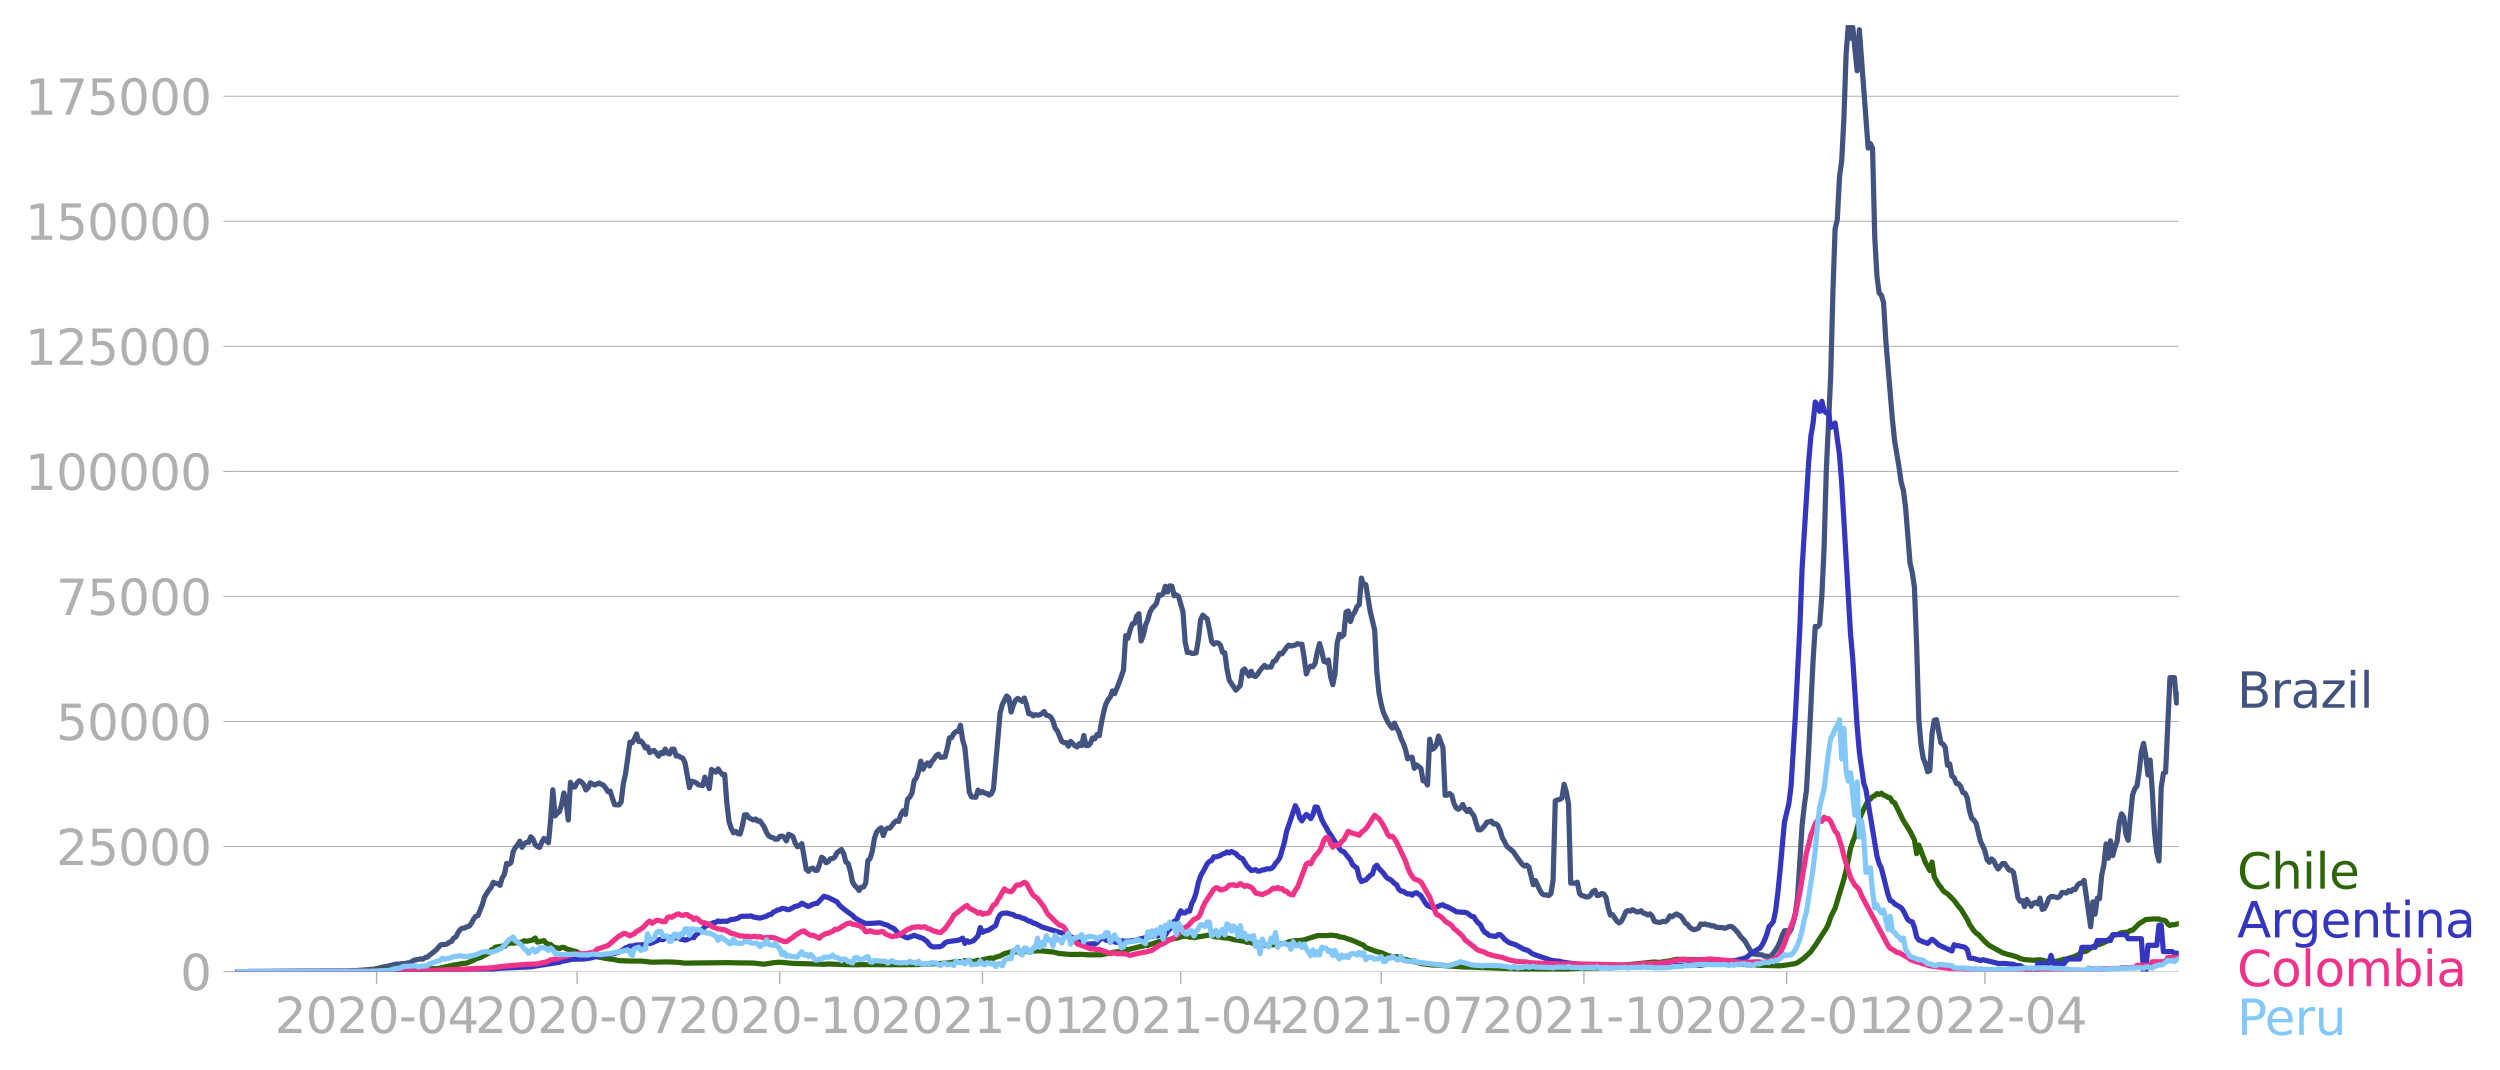 <?xml version="1.0" encoding="utf-8" standalone="no"?>
<!DOCTYPE svg PUBLIC "-//W3C//DTD SVG 1.1//EN"
  "http://www.w3.org/Graphics/SVG/1.1/DTD/svg11.dtd">
<svg xmlns:xlink="http://www.w3.org/1999/xlink" width="717.877pt" height="307.294pt" viewBox="0 0 717.877 307.294" xmlns="http://www.w3.org/2000/svg" version="1.1">
 <defs>
  <style type="text/css">*{stroke-linejoin: round; stroke-linecap: butt}</style>
 </defs>
 <g id="figure_1">
  <g id="patch_1">
   <path d="M 0 307.294 
L 717.877 307.294 
L 717.877 0 
L 0 0 
L 0 307.294 
z
" style="fill: none"/>
  </g>
  <g id="axes_1">
   <g id="patch_2">
    <path d="M 67.645 279 
L 625.645 279 
L 625.645 7.2 
L 67.645 7.2 
L 67.645 279 
z
" style="fill: none"/>
   </g>
   <g id="matplotlib.axis_1">
    <g id="xtick_1">
     <g id="line2d_1">
      <defs>
       <path id="m1dd15db0ad" d="M 0 0 
L 0 3.5 
" style="stroke: #b0b0b0; stroke-width: 0.4"/>
      </defs>
      <g>
       <use xlink:href="#m1dd15db0ad" x="108.135" y="279" style="fill: #b0b0b0; stroke: #b0b0b0; stroke-width: 0.4"/>
      </g>
     </g>
     <g id="text_1">
      <!-- 2020-04 -->
      <g style="fill: #b0b0b0" transform="translate(78.887 296.638)scale(0.14 -0.14)">
       <defs>
        <path id="DejaVuSans-32" d="M 1228 531 
L 3431 531 
L 3431 0 
L 469 0 
L 469 531 
Q 828 903 1448 1529 
Q 2069 2156 2228 2338 
Q 2531 2678 2651 2914 
Q 2772 3150 2772 3378 
Q 2772 3750 2511 3984 
Q 2250 4219 1831 4219 
Q 1534 4219 1204 4116 
Q 875 4013 500 3803 
L 500 4441 
Q 881 4594 1212 4672 
Q 1544 4750 1819 4750 
Q 2544 4750 2975 4387 
Q 3406 4025 3406 3419 
Q 3406 3131 3298 2873 
Q 3191 2616 2906 2266 
Q 2828 2175 2409 1742 
Q 1991 1309 1228 531 
z
" transform="scale(0.016)"/>
        <path id="DejaVuSans-30" d="M 2034 4250 
Q 1547 4250 1301 3770 
Q 1056 3291 1056 2328 
Q 1056 1369 1301 889 
Q 1547 409 2034 409 
Q 2525 409 2770 889 
Q 3016 1369 3016 2328 
Q 3016 3291 2770 3770 
Q 2525 4250 2034 4250 
z
M 2034 4750 
Q 2819 4750 3233 4129 
Q 3647 3509 3647 2328 
Q 3647 1150 3233 529 
Q 2819 -91 2034 -91 
Q 1250 -91 836 529 
Q 422 1150 422 2328 
Q 422 3509 836 4129 
Q 1250 4750 2034 4750 
z
" transform="scale(0.016)"/>
        <path id="DejaVuSans-2d" d="M 313 2009 
L 1997 2009 
L 1997 1497 
L 313 1497 
L 313 2009 
z
" transform="scale(0.016)"/>
        <path id="DejaVuSans-34" d="M 2419 4116 
L 825 1625 
L 2419 1625 
L 2419 4116 
z
M 2253 4666 
L 3047 4666 
L 3047 1625 
L 3713 1625 
L 3713 1100 
L 3047 1100 
L 3047 0 
L 2419 0 
L 2419 1100 
L 313 1100 
L 313 1709 
L 2253 4666 
z
" transform="scale(0.016)"/>
       </defs>
       <use xlink:href="#DejaVuSans-32"/>
       <use xlink:href="#DejaVuSans-30" x="63.623"/>
       <use xlink:href="#DejaVuSans-32" x="127.246"/>
       <use xlink:href="#DejaVuSans-30" x="190.869"/>
       <use xlink:href="#DejaVuSans-2d" x="254.492"/>
       <use xlink:href="#DejaVuSans-30" x="290.576"/>
       <use xlink:href="#DejaVuSans-34" x="354.199"/>
      </g>
     </g>
    </g>
    <g id="xtick_2">
     <g id="line2d_2">
      <g>
       <use xlink:href="#m1dd15db0ad" x="165.706" y="279" style="fill: #b0b0b0; stroke: #b0b0b0; stroke-width: 0.4"/>
      </g>
     </g>
     <g id="text_2">
      <!-- 2020-07 -->
      <g style="fill: #b0b0b0" transform="translate(136.458 296.638)scale(0.14 -0.14)">
       <defs>
        <path id="DejaVuSans-37" d="M 525 4666 
L 3525 4666 
L 3525 4397 
L 1831 0 
L 1172 0 
L 2766 4134 
L 525 4134 
L 525 4666 
z
" transform="scale(0.016)"/>
       </defs>
       <use xlink:href="#DejaVuSans-32"/>
       <use xlink:href="#DejaVuSans-30" x="63.623"/>
       <use xlink:href="#DejaVuSans-32" x="127.246"/>
       <use xlink:href="#DejaVuSans-30" x="190.869"/>
       <use xlink:href="#DejaVuSans-2d" x="254.492"/>
       <use xlink:href="#DejaVuSans-30" x="290.576"/>
       <use xlink:href="#DejaVuSans-37" x="354.199"/>
      </g>
     </g>
    </g>
    <g id="xtick_3">
     <g id="line2d_3">
      <g>
       <use xlink:href="#m1dd15db0ad" x="223.91" y="279" style="fill: #b0b0b0; stroke: #b0b0b0; stroke-width: 0.4"/>
      </g>
     </g>
     <g id="text_3">
      <!-- 2020-10 -->
      <g style="fill: #b0b0b0" transform="translate(194.662 296.638)scale(0.14 -0.14)">
       <defs>
        <path id="DejaVuSans-31" d="M 794 531 
L 1825 531 
L 1825 4091 
L 703 3866 
L 703 4441 
L 1819 4666 
L 2450 4666 
L 2450 531 
L 3481 531 
L 3481 0 
L 794 0 
L 794 531 
z
" transform="scale(0.016)"/>
       </defs>
       <use xlink:href="#DejaVuSans-32"/>
       <use xlink:href="#DejaVuSans-30" x="63.623"/>
       <use xlink:href="#DejaVuSans-32" x="127.246"/>
       <use xlink:href="#DejaVuSans-30" x="190.869"/>
       <use xlink:href="#DejaVuSans-2d" x="254.492"/>
       <use xlink:href="#DejaVuSans-31" x="290.576"/>
       <use xlink:href="#DejaVuSans-30" x="354.199"/>
      </g>
     </g>
    </g>
    <g id="xtick_4">
     <g id="line2d_4">
      <g>
       <use xlink:href="#m1dd15db0ad" x="282.114" y="279" style="fill: #b0b0b0; stroke: #b0b0b0; stroke-width: 0.4"/>
      </g>
     </g>
     <g id="text_4">
      <!-- 2021-01 -->
      <g style="fill: #b0b0b0" transform="translate(252.866 296.638)scale(0.14 -0.14)">
       <use xlink:href="#DejaVuSans-32"/>
       <use xlink:href="#DejaVuSans-30" x="63.623"/>
       <use xlink:href="#DejaVuSans-32" x="127.246"/>
       <use xlink:href="#DejaVuSans-31" x="190.869"/>
       <use xlink:href="#DejaVuSans-2d" x="254.492"/>
       <use xlink:href="#DejaVuSans-30" x="290.576"/>
       <use xlink:href="#DejaVuSans-31" x="354.199"/>
      </g>
     </g>
    </g>
    <g id="xtick_5">
     <g id="line2d_5">
      <g>
       <use xlink:href="#m1dd15db0ad" x="339.053" y="279" style="fill: #b0b0b0; stroke: #b0b0b0; stroke-width: 0.4"/>
      </g>
     </g>
     <g id="text_5">
      <!-- 2021-04 -->
      <g style="fill: #b0b0b0" transform="translate(309.805 296.638)scale(0.14 -0.14)">
       <use xlink:href="#DejaVuSans-32"/>
       <use xlink:href="#DejaVuSans-30" x="63.623"/>
       <use xlink:href="#DejaVuSans-32" x="127.246"/>
       <use xlink:href="#DejaVuSans-31" x="190.869"/>
       <use xlink:href="#DejaVuSans-2d" x="254.492"/>
       <use xlink:href="#DejaVuSans-30" x="290.576"/>
       <use xlink:href="#DejaVuSans-34" x="354.199"/>
      </g>
     </g>
    </g>
    <g id="xtick_6">
     <g id="line2d_6">
      <g>
       <use xlink:href="#m1dd15db0ad" x="396.625" y="279" style="fill: #b0b0b0; stroke: #b0b0b0; stroke-width: 0.4"/>
      </g>
     </g>
     <g id="text_6">
      <!-- 2021-07 -->
      <g style="fill: #b0b0b0" transform="translate(367.377 296.638)scale(0.14 -0.14)">
       <use xlink:href="#DejaVuSans-32"/>
       <use xlink:href="#DejaVuSans-30" x="63.623"/>
       <use xlink:href="#DejaVuSans-32" x="127.246"/>
       <use xlink:href="#DejaVuSans-31" x="190.869"/>
       <use xlink:href="#DejaVuSans-2d" x="254.492"/>
       <use xlink:href="#DejaVuSans-30" x="290.576"/>
       <use xlink:href="#DejaVuSans-37" x="354.199"/>
      </g>
     </g>
    </g>
    <g id="xtick_7">
     <g id="line2d_7">
      <g>
       <use xlink:href="#m1dd15db0ad" x="454.829" y="279" style="fill: #b0b0b0; stroke: #b0b0b0; stroke-width: 0.4"/>
      </g>
     </g>
     <g id="text_7">
      <!-- 2021-10 -->
      <g style="fill: #b0b0b0" transform="translate(425.581 296.638)scale(0.14 -0.14)">
       <use xlink:href="#DejaVuSans-32"/>
       <use xlink:href="#DejaVuSans-30" x="63.623"/>
       <use xlink:href="#DejaVuSans-32" x="127.246"/>
       <use xlink:href="#DejaVuSans-31" x="190.869"/>
       <use xlink:href="#DejaVuSans-2d" x="254.492"/>
       <use xlink:href="#DejaVuSans-31" x="290.576"/>
       <use xlink:href="#DejaVuSans-30" x="354.199"/>
      </g>
     </g>
    </g>
    <g id="xtick_8">
     <g id="line2d_8">
      <g>
       <use xlink:href="#m1dd15db0ad" x="513.033" y="279" style="fill: #b0b0b0; stroke: #b0b0b0; stroke-width: 0.4"/>
      </g>
     </g>
     <g id="text_8">
      <!-- 2022-01 -->
      <g style="fill: #b0b0b0" transform="translate(483.785 296.638)scale(0.14 -0.14)">
       <use xlink:href="#DejaVuSans-32"/>
       <use xlink:href="#DejaVuSans-30" x="63.623"/>
       <use xlink:href="#DejaVuSans-32" x="127.246"/>
       <use xlink:href="#DejaVuSans-32" x="190.869"/>
       <use xlink:href="#DejaVuSans-2d" x="254.492"/>
       <use xlink:href="#DejaVuSans-30" x="290.576"/>
       <use xlink:href="#DejaVuSans-31" x="354.199"/>
      </g>
     </g>
    </g>
    <g id="xtick_9">
     <g id="line2d_9">
      <g>
       <use xlink:href="#m1dd15db0ad" x="569.972" y="279" style="fill: #b0b0b0; stroke: #b0b0b0; stroke-width: 0.4"/>
      </g>
     </g>
     <g id="text_9">
      <!-- 2022-04 -->
      <g style="fill: #b0b0b0" transform="translate(540.724 296.638)scale(0.14 -0.14)">
       <use xlink:href="#DejaVuSans-32"/>
       <use xlink:href="#DejaVuSans-30" x="63.623"/>
       <use xlink:href="#DejaVuSans-32" x="127.246"/>
       <use xlink:href="#DejaVuSans-32" x="190.869"/>
       <use xlink:href="#DejaVuSans-2d" x="254.492"/>
       <use xlink:href="#DejaVuSans-30" x="290.576"/>
       <use xlink:href="#DejaVuSans-34" x="354.199"/>
      </g>
     </g>
    </g>
   </g>
   <g id="matplotlib.axis_2">
    <g id="ytick_1">
     <g id="line2d_10">
      <path d="M 67.645 279 
L 625.645 279 
" clip-path="url(#p89fd98b171)" style="fill: none; stroke: #b0b0b0; stroke-width: 0.3; stroke-linecap: square"/>
     </g>
     <g id="line2d_11">
      <defs>
       <path id="m533f58dd01" d="M 0 0 
L -3.5 0 
" style="stroke: #b0b0b0; stroke-width: 0.3"/>
      </defs>
      <g>
       <use xlink:href="#m533f58dd01" x="67.645" y="279" style="fill: #b0b0b0; stroke: #b0b0b0; stroke-width: 0.3"/>
      </g>
     </g>
     <g id="text_10">
      <!-- 0 -->
      <g style="fill: #b0b0b0" transform="translate(51.737 284.319)scale(0.14 -0.14)">
       <use xlink:href="#DejaVuSans-30"/>
      </g>
     </g>
    </g>
    <g id="ytick_2">
     <g id="line2d_12">
      <path d="M 67.645 243.091 
L 625.645 243.091 
" clip-path="url(#p89fd98b171)" style="fill: none; stroke: #b0b0b0; stroke-width: 0.3; stroke-linecap: square"/>
     </g>
     <g id="line2d_13">
      <g>
       <use xlink:href="#m533f58dd01" x="67.645" y="243.091" style="fill: #b0b0b0; stroke: #b0b0b0; stroke-width: 0.3"/>
      </g>
     </g>
     <g id="text_11">
      <!-- 25000 -->
      <g style="fill: #b0b0b0" transform="translate(16.108 248.41)scale(0.14 -0.14)">
       <defs>
        <path id="DejaVuSans-35" d="M 691 4666 
L 3169 4666 
L 3169 4134 
L 1269 4134 
L 1269 2991 
Q 1406 3038 1543 3061 
Q 1681 3084 1819 3084 
Q 2600 3084 3056 2656 
Q 3513 2228 3513 1497 
Q 3513 744 3044 326 
Q 2575 -91 1722 -91 
Q 1428 -91 1123 -41 
Q 819 9 494 109 
L 494 744 
Q 775 591 1075 516 
Q 1375 441 1709 441 
Q 2250 441 2565 725 
Q 2881 1009 2881 1497 
Q 2881 1984 2565 2268 
Q 2250 2553 1709 2553 
Q 1456 2553 1204 2497 
Q 953 2441 691 2322 
L 691 4666 
z
" transform="scale(0.016)"/>
       </defs>
       <use xlink:href="#DejaVuSans-32"/>
       <use xlink:href="#DejaVuSans-35" x="63.623"/>
       <use xlink:href="#DejaVuSans-30" x="127.246"/>
       <use xlink:href="#DejaVuSans-30" x="190.869"/>
       <use xlink:href="#DejaVuSans-30" x="254.492"/>
      </g>
     </g>
    </g>
    <g id="ytick_3">
     <g id="line2d_14">
      <path d="M 67.645 207.181 
L 625.645 207.181 
" clip-path="url(#p89fd98b171)" style="fill: none; stroke: #b0b0b0; stroke-width: 0.3; stroke-linecap: square"/>
     </g>
     <g id="line2d_15">
      <g>
       <use xlink:href="#m533f58dd01" x="67.645" y="207.181" style="fill: #b0b0b0; stroke: #b0b0b0; stroke-width: 0.3"/>
      </g>
     </g>
     <g id="text_12">
      <!-- 50000 -->
      <g style="fill: #b0b0b0" transform="translate(16.108 212.5)scale(0.14 -0.14)">
       <use xlink:href="#DejaVuSans-35"/>
       <use xlink:href="#DejaVuSans-30" x="63.623"/>
       <use xlink:href="#DejaVuSans-30" x="127.246"/>
       <use xlink:href="#DejaVuSans-30" x="190.869"/>
       <use xlink:href="#DejaVuSans-30" x="254.492"/>
      </g>
     </g>
    </g>
    <g id="ytick_4">
     <g id="line2d_16">
      <path d="M 67.645 171.272 
L 625.645 171.272 
" clip-path="url(#p89fd98b171)" style="fill: none; stroke: #b0b0b0; stroke-width: 0.3; stroke-linecap: square"/>
     </g>
     <g id="line2d_17">
      <g>
       <use xlink:href="#m533f58dd01" x="67.645" y="171.272" style="fill: #b0b0b0; stroke: #b0b0b0; stroke-width: 0.3"/>
      </g>
     </g>
     <g id="text_13">
      <!-- 75000 -->
      <g style="fill: #b0b0b0" transform="translate(16.108 176.591)scale(0.14 -0.14)">
       <use xlink:href="#DejaVuSans-37"/>
       <use xlink:href="#DejaVuSans-35" x="63.623"/>
       <use xlink:href="#DejaVuSans-30" x="127.246"/>
       <use xlink:href="#DejaVuSans-30" x="190.869"/>
       <use xlink:href="#DejaVuSans-30" x="254.492"/>
      </g>
     </g>
    </g>
    <g id="ytick_5">
     <g id="line2d_18">
      <path d="M 67.645 135.363 
L 625.645 135.363 
" clip-path="url(#p89fd98b171)" style="fill: none; stroke: #b0b0b0; stroke-width: 0.3; stroke-linecap: square"/>
     </g>
     <g id="line2d_19">
      <g>
       <use xlink:href="#m533f58dd01" x="67.645" y="135.363" style="fill: #b0b0b0; stroke: #b0b0b0; stroke-width: 0.3"/>
      </g>
     </g>
     <g id="text_14">
      <!-- 100000 -->
      <g style="fill: #b0b0b0" transform="translate(7.2 140.682)scale(0.14 -0.14)">
       <use xlink:href="#DejaVuSans-31"/>
       <use xlink:href="#DejaVuSans-30" x="63.623"/>
       <use xlink:href="#DejaVuSans-30" x="127.246"/>
       <use xlink:href="#DejaVuSans-30" x="190.869"/>
       <use xlink:href="#DejaVuSans-30" x="254.492"/>
       <use xlink:href="#DejaVuSans-30" x="318.115"/>
      </g>
     </g>
    </g>
    <g id="ytick_6">
     <g id="line2d_20">
      <path d="M 67.645 99.454 
L 625.645 99.454 
" clip-path="url(#p89fd98b171)" style="fill: none; stroke: #b0b0b0; stroke-width: 0.3; stroke-linecap: square"/>
     </g>
     <g id="line2d_21">
      <g>
       <use xlink:href="#m533f58dd01" x="67.645" y="99.454" style="fill: #b0b0b0; stroke: #b0b0b0; stroke-width: 0.3"/>
      </g>
     </g>
     <g id="text_15">
      <!-- 125000 -->
      <g style="fill: #b0b0b0" transform="translate(7.2 104.773)scale(0.14 -0.14)">
       <use xlink:href="#DejaVuSans-31"/>
       <use xlink:href="#DejaVuSans-32" x="63.623"/>
       <use xlink:href="#DejaVuSans-35" x="127.246"/>
       <use xlink:href="#DejaVuSans-30" x="190.869"/>
       <use xlink:href="#DejaVuSans-30" x="254.492"/>
       <use xlink:href="#DejaVuSans-30" x="318.115"/>
      </g>
     </g>
    </g>
    <g id="ytick_7">
     <g id="line2d_22">
      <path d="M 67.645 63.544 
L 625.645 63.544 
" clip-path="url(#p89fd98b171)" style="fill: none; stroke: #b0b0b0; stroke-width: 0.3; stroke-linecap: square"/>
     </g>
     <g id="line2d_23">
      <g>
       <use xlink:href="#m533f58dd01" x="67.645" y="63.544" style="fill: #b0b0b0; stroke: #b0b0b0; stroke-width: 0.3"/>
      </g>
     </g>
     <g id="text_16">
      <!-- 150000 -->
      <g style="fill: #b0b0b0" transform="translate(7.2 68.863)scale(0.14 -0.14)">
       <use xlink:href="#DejaVuSans-31"/>
       <use xlink:href="#DejaVuSans-35" x="63.623"/>
       <use xlink:href="#DejaVuSans-30" x="127.246"/>
       <use xlink:href="#DejaVuSans-30" x="190.869"/>
       <use xlink:href="#DejaVuSans-30" x="254.492"/>
       <use xlink:href="#DejaVuSans-30" x="318.115"/>
      </g>
     </g>
    </g>
    <g id="ytick_8">
     <g id="line2d_24">
      <path d="M 67.645 27.635 
L 625.645 27.635 
" clip-path="url(#p89fd98b171)" style="fill: none; stroke: #b0b0b0; stroke-width: 0.3; stroke-linecap: square"/>
     </g>
     <g id="line2d_25">
      <g>
       <use xlink:href="#m533f58dd01" x="67.645" y="27.635" style="fill: #b0b0b0; stroke: #b0b0b0; stroke-width: 0.3"/>
      </g>
     </g>
     <g id="text_17">
      <!-- 175000 -->
      <g style="fill: #b0b0b0" transform="translate(7.2 32.954)scale(0.14 -0.14)">
       <use xlink:href="#DejaVuSans-31"/>
       <use xlink:href="#DejaVuSans-37" x="63.623"/>
       <use xlink:href="#DejaVuSans-35" x="127.246"/>
       <use xlink:href="#DejaVuSans-30" x="190.869"/>
       <use xlink:href="#DejaVuSans-30" x="254.492"/>
       <use xlink:href="#DejaVuSans-30" x="318.115"/>
      </g>
     </g>
    </g>
   </g>
   <g id="line2d_26">
    <path d="M 67.645 279 
L 99.278 278.931 
L 107.502 278.288 
L 110.033 277.675 
L 111.298 277.444 
L 113.829 276.829 
L 114.461 276.873 
L 115.727 276.688 
L 116.359 276.696 
L 116.992 276.507 
L 117.625 276.469 
L 118.89 275.731 
L 120.788 275.344 
L 121.421 275.422 
L 122.053 274.976 
L 122.686 274.822 
L 125.216 272.812 
L 126.482 271.377 
L 127.114 271.17 
L 127.747 271.249 
L 128.38 271.054 
L 129.012 270.551 
L 129.645 270.337 
L 130.278 269.371 
L 130.91 269.03 
L 131.543 267.777 
L 132.176 266.901 
L 132.808 266.509 
L 133.441 266.488 
L 134.074 266.122 
L 134.706 265.965 
L 135.339 265.171 
L 135.972 263.939 
L 136.604 263.108 
L 137.237 262.917 
L 138.502 259.779 
L 139.135 257.56 
L 140.4 255.551 
L 141.033 254.776 
L 141.665 253.36 
L 142.298 253.664 
L 142.931 253.703 
L 143.563 254.224 
L 144.196 252.131 
L 144.829 251.088 
L 145.461 247.944 
L 146.094 248.199 
L 146.727 247.719 
L 147.359 244.569 
L 147.992 243.361 
L 148.625 242.619 
L 149.257 241.55 
L 149.89 243.3 
L 150.523 242.322 
L 151.155 241.873 
L 151.788 241.869 
L 152.421 240.288 
L 153.053 240.957 
L 153.686 242.562 
L 154.318 243.087 
L 154.951 243.332 
L 155.584 241.838 
L 156.216 240.754 
L 157.482 241.993 
L 158.114 235.472 
L 158.747 226.794 
L 159.38 234.302 
L 160.012 233.568 
L 160.645 233.046 
L 161.278 230.972 
L 161.91 227.701 
L 162.543 229.994 
L 163.176 235.453 
L 163.808 224.643 
L 164.441 226.006 
L 165.074 225.975 
L 165.706 224.786 
L 166.339 224.183 
L 166.972 224.562 
L 167.604 225.25 
L 168.237 226.828 
L 168.869 226.232 
L 169.502 224.792 
L 170.767 225.41 
L 172.033 224.866 
L 173.298 225.501 
L 173.931 226.276 
L 174.563 227.325 
L 175.196 227.177 
L 176.461 231.052 
L 177.727 231.131 
L 178.359 230.31 
L 178.992 224.973 
L 179.625 222.173 
L 180.89 213.131 
L 181.523 213.283 
L 182.155 212.204 
L 182.788 210.751 
L 183.421 212.947 
L 184.053 212.797 
L 184.686 213.544 
L 185.318 214.774 
L 185.951 214.488 
L 186.584 216.11 
L 187.216 215.643 
L 187.849 215.495 
L 189.114 217.122 
L 189.747 216.127 
L 190.38 216.401 
L 191.012 215.088 
L 191.645 216.27 
L 192.278 216.52 
L 192.91 215.14 
L 193.543 215.139 
L 194.176 217.09 
L 194.808 217.034 
L 195.441 217.466 
L 196.074 217.724 
L 196.706 219.027 
L 197.972 226.172 
L 198.604 224.32 
L 199.869 224.734 
L 200.502 225.34 
L 201.767 225.58 
L 202.4 223.166 
L 203.665 226.44 
L 204.298 220.959 
L 205.563 221.713 
L 206.196 220.78 
L 206.829 221.713 
L 207.461 222.418 
L 208.094 222.39 
L 208.727 230.743 
L 209.359 235.984 
L 209.992 237.906 
L 210.625 239.147 
L 211.257 238.738 
L 211.89 239.365 
L 212.523 239.499 
L 213.155 237.223 
L 213.788 233.987 
L 214.421 233.944 
L 215.053 234.838 
L 216.318 235.463 
L 216.951 235.171 
L 217.584 235.782 
L 218.216 235.697 
L 219.482 237.535 
L 220.114 239.058 
L 220.747 240.051 
L 221.38 240.391 
L 222.012 240.548 
L 222.645 240.982 
L 223.278 240.946 
L 223.91 240.173 
L 224.543 240.069 
L 225.176 240.42 
L 225.808 241.461 
L 226.441 239.577 
L 227.074 239.848 
L 227.706 240.251 
L 228.339 242.088 
L 228.972 243.131 
L 229.604 242.98 
L 230.237 242.267 
L 231.502 249.569 
L 232.135 250.203 
L 232.767 249.466 
L 233.4 249.288 
L 234.033 249.898 
L 234.665 249.926 
L 235.298 248.296 
L 235.931 246.161 
L 236.563 246.569 
L 237.196 247.731 
L 237.829 247.442 
L 238.461 246.579 
L 239.094 246.537 
L 239.727 246.12 
L 240.359 244.845 
L 241.625 243.936 
L 242.257 245.094 
L 242.89 247.519 
L 243.523 247.943 
L 244.155 250.069 
L 244.788 253.229 
L 245.421 254.262 
L 246.053 254.848 
L 246.686 255.7 
L 247.318 254.761 
L 247.951 254.697 
L 248.584 253.637 
L 249.216 247.103 
L 249.849 246.502 
L 250.482 244.435 
L 251.114 240.635 
L 251.747 238.884 
L 252.38 238.185 
L 253.012 237.707 
L 253.645 239.951 
L 254.278 238.206 
L 254.91 237.807 
L 255.543 237.796 
L 256.808 236.162 
L 257.441 235.667 
L 258.074 235.863 
L 258.706 233.837 
L 259.339 232.806 
L 259.972 233.886 
L 260.604 229.523 
L 261.237 228.889 
L 261.869 227.753 
L 262.502 224.172 
L 263.135 223.383 
L 263.767 221.484 
L 264.4 218.578 
L 265.033 220.876 
L 265.665 219.765 
L 266.298 219.082 
L 266.931 219.941 
L 267.563 218.686 
L 268.196 217.986 
L 268.829 216.985 
L 269.461 216.566 
L 270.094 217.469 
L 271.359 217.348 
L 271.992 214.981 
L 272.625 211.873 
L 273.257 211.811 
L 273.89 210.596 
L 274.523 210.092 
L 275.155 210.038 
L 275.788 208.267 
L 276.421 212.462 
L 277.053 214.614 
L 278.318 227.414 
L 278.951 228.823 
L 280.216 228.926 
L 280.849 226.891 
L 281.482 227.659 
L 282.114 227.298 
L 282.747 227.746 
L 283.38 227.833 
L 284.012 228.325 
L 284.645 227.973 
L 285.278 226.556 
L 287.176 204.767 
L 287.808 202.338 
L 289.074 199.866 
L 289.706 200.416 
L 290.339 204.446 
L 290.972 202.494 
L 291.604 201.047 
L 292.237 200.557 
L 293.502 201.396 
L 294.135 200.442 
L 294.767 202.366 
L 295.4 204.929 
L 296.033 204.96 
L 296.665 205.554 
L 297.298 205.226 
L 297.931 205.337 
L 298.563 205.277 
L 299.196 204.905 
L 299.829 204.311 
L 300.461 205.375 
L 301.094 205.502 
L 301.727 205.92 
L 302.359 207.014 
L 302.992 209.139 
L 303.625 209.889 
L 304.89 212.888 
L 305.523 213.245 
L 306.155 213.225 
L 306.788 214.264 
L 307.421 212.89 
L 308.686 214.173 
L 309.318 214.471 
L 309.951 213.535 
L 310.584 214.105 
L 311.216 211.219 
L 311.849 214.067 
L 312.482 214.093 
L 313.114 213.433 
L 313.747 211.891 
L 314.38 212.145 
L 315.012 210.906 
L 315.645 211.255 
L 316.278 207.528 
L 316.91 204.492 
L 317.543 202.186 
L 318.176 200.945 
L 318.808 200.149 
L 319.441 198.396 
L 320.074 199.195 
L 321.339 196.064 
L 322.604 192.454 
L 323.237 182.539 
L 323.869 183.318 
L 324.502 180.938 
L 325.135 179.18 
L 325.767 178.965 
L 326.4 176.92 
L 327.033 176.214 
L 327.665 184.06 
L 328.298 182.474 
L 328.931 179.53 
L 329.563 178.055 
L 330.196 175.828 
L 330.829 174.64 
L 331.461 174.063 
L 332.094 173.243 
L 332.727 170.851 
L 333.359 170.941 
L 333.992 170.479 
L 334.625 168.358 
L 335.257 169.982 
L 335.89 168.227 
L 336.523 168.327 
L 337.155 171.068 
L 337.788 170.815 
L 338.421 171.262 
L 339.686 175.665 
L 340.318 184.355 
L 340.951 187.359 
L 341.584 187.347 
L 342.216 187.616 
L 342.849 187.622 
L 343.482 187.461 
L 344.114 183.617 
L 344.747 178.036 
L 345.38 176.629 
L 346.645 177.757 
L 347.278 180.648 
L 347.91 184.213 
L 348.543 184.976 
L 349.176 184.563 
L 349.808 184.633 
L 350.441 185.274 
L 351.074 187.33 
L 351.706 187.457 
L 352.339 192.192 
L 352.972 195.291 
L 354.869 198.186 
L 356.135 196.854 
L 356.767 192.646 
L 357.4 192.086 
L 358.033 193.213 
L 358.665 194.106 
L 359.298 192.753 
L 359.931 194.048 
L 360.563 194.234 
L 361.196 193.48 
L 361.829 192.487 
L 363.094 191.071 
L 363.727 191.623 
L 364.359 191.506 
L 364.992 191.531 
L 365.625 189.943 
L 366.257 189.723 
L 367.523 187.582 
L 368.155 187.727 
L 369.421 185.939 
L 370.053 185.25 
L 370.686 185.513 
L 371.951 185.21 
L 372.584 184.824 
L 373.216 184.981 
L 373.849 184.984 
L 374.482 188.854 
L 375.114 193.52 
L 375.747 191.886 
L 376.38 191.279 
L 377.012 191.459 
L 377.645 190.459 
L 378.278 187.169 
L 378.91 184.802 
L 379.543 187.001 
L 380.176 189.914 
L 380.808 190.141 
L 381.441 189.503 
L 382.074 194.263 
L 382.706 196.605 
L 383.339 193.491 
L 383.972 184.638 
L 384.604 182.154 
L 385.237 182.843 
L 385.869 182.233 
L 386.502 175.784 
L 387.135 175.443 
L 387.767 178.47 
L 388.4 176.596 
L 389.033 175.742 
L 389.665 174.182 
L 390.298 173.625 
L 390.931 166.01 
L 391.563 167.884 
L 392.196 167.857 
L 393.461 175.583 
L 394.727 180.91 
L 395.359 192.871 
L 395.992 199.079 
L 396.625 202.258 
L 397.257 204.616 
L 398.523 207.375 
L 399.788 209.098 
L 400.421 207.657 
L 401.053 209.09 
L 401.686 210.141 
L 402.318 212.113 
L 402.951 213.409 
L 403.584 215.194 
L 404.216 217.886 
L 404.849 217.49 
L 405.482 217.438 
L 406.114 220.627 
L 406.747 219.619 
L 408.012 220.62 
L 408.645 224.194 
L 409.278 224.247 
L 409.91 225.421 
L 410.543 212.246 
L 411.176 215.197 
L 411.808 214.887 
L 412.441 213.926 
L 413.074 211.373 
L 414.339 214.686 
L 414.972 228.381 
L 415.604 228.291 
L 416.237 227.861 
L 416.869 228.387 
L 417.502 230.664 
L 418.135 232 
L 418.767 232.377 
L 419.4 231.907 
L 420.033 230.995 
L 420.665 232.32 
L 421.298 233.004 
L 421.931 232.395 
L 422.563 233.441 
L 423.196 234.185 
L 424.461 238.269 
L 425.094 238.296 
L 425.727 237.752 
L 426.359 237.025 
L 426.992 236.055 
L 427.625 236.023 
L 428.257 235.773 
L 428.89 236.59 
L 429.523 236.553 
L 430.155 237.074 
L 430.788 238.55 
L 431.421 240.642 
L 432.053 241.686 
L 432.686 243.011 
L 433.951 244.049 
L 434.584 244.634 
L 435.849 246.521 
L 437.114 248.173 
L 437.747 248.711 
L 438.38 248.424 
L 439.012 248.964 
L 440.278 254.054 
L 440.91 252.864 
L 442.176 255.678 
L 442.808 256.663 
L 443.441 256.975 
L 444.074 256.982 
L 444.706 257.168 
L 445.339 256.63 
L 445.972 252.755 
L 446.604 229.955 
L 447.237 229.685 
L 447.869 229.554 
L 448.502 229.183 
L 449.135 225.221 
L 449.767 227.382 
L 450.4 230.803 
L 451.033 253.583 
L 452.298 253.636 
L 452.931 253.327 
L 453.563 256.549 
L 454.196 257.157 
L 454.829 257.281 
L 455.461 257.584 
L 456.094 257.523 
L 456.727 257.077 
L 457.359 255.998 
L 457.992 255.657 
L 458.625 257.162 
L 459.257 257.065 
L 459.89 256.569 
L 460.523 256.721 
L 461.155 257.649 
L 461.788 260.684 
L 462.421 262.772 
L 463.053 262.645 
L 464.318 264.55 
L 464.951 265.006 
L 465.584 264.529 
L 466.216 263.323 
L 466.849 261.818 
L 467.482 261.458 
L 468.114 261.642 
L 468.747 261.203 
L 470.012 261.847 
L 470.645 261.824 
L 471.278 261.534 
L 471.91 262.211 
L 472.543 262.358 
L 473.176 262.746 
L 473.808 262.419 
L 474.441 263.076 
L 475.074 264.6 
L 476.339 264.857 
L 476.972 264.792 
L 477.604 264.554 
L 478.237 264.65 
L 478.869 264.187 
L 479.502 262.978 
L 480.135 263.251 
L 480.767 262.781 
L 481.4 262.453 
L 482.665 263.104 
L 483.298 263.953 
L 483.931 265.029 
L 484.563 265.412 
L 485.196 266.261 
L 485.829 266.717 
L 486.461 266.952 
L 487.094 266.791 
L 487.727 266.504 
L 488.359 265.299 
L 488.992 265.475 
L 489.625 265.294 
L 490.257 265.601 
L 490.89 265.581 
L 491.523 265.9 
L 492.155 265.828 
L 492.788 266.271 
L 494.053 266.337 
L 494.686 266.39 
L 495.318 266.575 
L 496.584 266.024 
L 497.216 266.055 
L 497.849 266.496 
L 499.114 267.878 
L 499.747 268.847 
L 501.012 270.145 
L 502.278 272.363 
L 502.91 273.408 
L 503.543 273.962 
L 506.074 274.216 
L 506.706 274.596 
L 507.339 274.573 
L 507.972 274.713 
L 508.604 274.448 
L 509.869 272.842 
L 510.502 271.751 
L 511.135 270.41 
L 511.767 268.595 
L 512.4 267.26 
L 513.033 267.237 
L 513.665 267.886 
L 514.298 266.922 
L 514.931 264.845 
L 515.563 262.159 
L 516.196 257.397 
L 517.461 237.16 
L 518.094 231.445 
L 518.727 226.876 
L 519.359 215.778 
L 520.625 189.689 
L 521.257 179.877 
L 521.89 180.029 
L 522.523 179.286 
L 523.155 170.984 
L 523.788 157.218 
L 524.421 135.125 
L 525.686 108.029 
L 526.318 84.114 
L 526.951 65.745 
L 527.584 63.027 
L 528.216 50.726 
L 528.849 46.164 
L 529.482 33.87 
L 530.114 15.508 
L 530.747 7.2 
L 531.38 10.965 
L 532.012 7.834 
L 533.278 20.32 
L 533.91 8.532 
L 536.441 42.515 
L 537.074 41.236 
L 537.706 42.58 
L 538.339 68.129 
L 538.972 79.369 
L 539.604 84.117 
L 540.237 84.781 
L 540.869 86.885 
L 541.502 97.613 
L 543.4 120.404 
L 544.033 126.523 
L 545.298 134.093 
L 545.931 138.547 
L 546.563 140.834 
L 547.196 145.804 
L 548.461 161.59 
L 549.094 164.375 
L 549.727 168.582 
L 550.359 185.246 
L 550.992 206.533 
L 551.625 213.863 
L 552.257 217.773 
L 552.89 219.237 
L 553.523 221.6 
L 554.155 221.287 
L 554.788 210.574 
L 555.421 206.852 
L 556.053 206.662 
L 557.318 213.291 
L 557.951 213.685 
L 558.584 214.668 
L 559.216 219.756 
L 559.849 219.355 
L 560.482 222.858 
L 561.114 223.275 
L 561.747 224.949 
L 562.38 225.037 
L 563.012 225.908 
L 563.645 227.578 
L 564.278 227.786 
L 564.91 229.187 
L 565.543 232.837 
L 566.176 234.951 
L 566.808 235.514 
L 567.441 236.41 
L 568.706 241.605 
L 569.339 242.865 
L 569.972 244.374 
L 570.604 246.893 
L 571.237 247.596 
L 571.869 246.637 
L 572.502 247.178 
L 573.135 248.53 
L 573.767 249.522 
L 575.033 247.976 
L 575.665 247.976 
L 576.931 249.859 
L 577.563 249.895 
L 578.196 250.54 
L 579.461 257.802 
L 580.094 258.76 
L 580.727 258.649 
L 581.359 260.341 
L 581.992 258.268 
L 583.257 260.246 
L 583.89 259.356 
L 584.523 259.128 
L 585.155 259.541 
L 585.788 257.897 
L 586.421 261.141 
L 587.053 260.883 
L 587.686 259.641 
L 588.318 257.982 
L 588.951 257.447 
L 589.584 257.438 
L 590.849 257.763 
L 591.482 257.4 
L 592.114 256.251 
L 593.38 256.421 
L 594.012 255.762 
L 594.645 256.026 
L 595.278 255.344 
L 595.91 255.413 
L 596.543 254.206 
L 597.176 253.645 
L 597.808 253.586 
L 598.441 252.806 
L 599.706 261.74 
L 600.339 266.12 
L 600.972 258.958 
L 601.604 262.519 
L 602.237 257.9 
L 602.869 258.051 
L 603.502 251.316 
L 604.135 248.366 
L 604.767 242.35 
L 605.4 246.429 
L 606.033 241.455 
L 606.665 245.685 
L 607.298 243.364 
L 607.931 241.609 
L 608.563 236.15 
L 609.196 233.697 
L 609.829 234.609 
L 610.461 239.583 
L 611.094 241.265 
L 612.359 228.291 
L 612.992 226.519 
L 613.625 225.739 
L 614.257 221.574 
L 614.89 215.87 
L 615.523 213.463 
L 616.155 217.047 
L 616.788 222.506 
L 617.421 218.264 
L 618.053 227.512 
L 618.686 239.104 
L 619.318 244.808 
L 619.951 247.214 
L 620.584 226.177 
L 621.216 222.089 
L 621.849 221.758 
L 623.114 194.583 
L 624.38 194.583 
L 625.012 201.877 
L 625.645 199.358 
L 625.645 199.358 
" clip-path="url(#p89fd98b171)" style="fill: none; stroke: #42537f; stroke-width: 1.5; stroke-linecap: square"/>
   </g>
   <g id="line2d_27">
    <path d="M 67.645 279 
L 101.176 278.897 
L 106.869 278.64 
L 116.359 278.375 
L 118.89 278.337 
L 125.849 278.097 
L 129.012 277.373 
L 130.278 277.099 
L 131.543 276.935 
L 132.808 276.658 
L 134.074 276.555 
L 135.339 275.99 
L 135.972 275.762 
L 136.604 275.346 
L 137.869 274.979 
L 139.135 274.314 
L 140.4 273.683 
L 141.033 272.789 
L 141.665 272.51 
L 142.298 271.973 
L 144.196 271.681 
L 144.829 271.8 
L 145.461 271.114 
L 146.727 270.766 
L 147.359 270.855 
L 147.992 270.729 
L 149.257 270.622 
L 149.89 270.457 
L 150.523 270.134 
L 151.155 270.293 
L 152.421 270.059 
L 153.053 269.86 
L 153.686 269.337 
L 154.318 270.529 
L 156.216 270.102 
L 156.849 270.881 
L 157.482 271.119 
L 158.114 271.215 
L 158.747 271.795 
L 159.38 272.068 
L 160.012 272.178 
L 160.645 272.426 
L 161.278 272.067 
L 161.91 272.031 
L 162.543 272.441 
L 165.706 273.331 
L 166.339 273.772 
L 170.135 274.683 
L 170.767 274.552 
L 172.033 274.859 
L 173.931 275.209 
L 176.461 275.549 
L 177.727 275.846 
L 180.89 275.974 
L 184.053 275.968 
L 187.216 276.299 
L 191.012 276.219 
L 192.91 276.258 
L 194.808 276.355 
L 196.706 276.565 
L 199.869 276.524 
L 208.727 276.425 
L 211.89 276.49 
L 216.318 276.536 
L 218.849 276.822 
L 219.482 276.849 
L 222.645 276.378 
L 223.91 276.309 
L 226.441 276.522 
L 227.706 276.651 
L 230.237 276.703 
L 236.563 276.894 
L 237.829 276.801 
L 242.89 277.007 
L 244.788 277.014 
L 246.053 277.044 
L 247.318 277.005 
L 259.972 277.018 
L 262.502 276.994 
L 266.298 276.866 
L 268.196 276.736 
L 269.461 276.72 
L 270.727 276.602 
L 272.625 276.478 
L 273.89 276.215 
L 276.421 276.09 
L 277.053 275.836 
L 277.686 275.984 
L 278.318 275.914 
L 279.584 276.12 
L 280.849 275.709 
L 281.482 275.959 
L 282.114 275.566 
L 284.012 275.181 
L 284.645 275.078 
L 285.278 275.197 
L 285.91 274.854 
L 287.176 274.519 
L 288.441 273.819 
L 290.339 273.35 
L 292.237 273.273 
L 294.135 273.21 
L 298.563 273.019 
L 299.829 273.114 
L 301.727 273.314 
L 302.359 273.35 
L 304.257 273.815 
L 305.523 273.916 
L 307.421 274.089 
L 310.584 274.036 
L 311.849 274.129 
L 313.114 274.184 
L 316.278 274.166 
L 318.176 273.753 
L 318.808 273.836 
L 319.441 273.509 
L 322.604 273.036 
L 323.237 272.606 
L 323.869 272.688 
L 327.665 271.751 
L 328.298 271.675 
L 328.931 271.466 
L 329.563 271.559 
L 330.196 271.211 
L 331.461 270.852 
L 332.727 270.41 
L 333.359 270.346 
L 333.992 270.059 
L 334.625 270.1 
L 335.89 269.802 
L 336.523 269.704 
L 337.155 269.481 
L 337.788 269.451 
L 339.053 269.035 
L 340.318 268.829 
L 340.951 268.834 
L 341.584 269.124 
L 342.216 269.092 
L 342.849 269.256 
L 343.482 269.179 
L 344.114 268.959 
L 344.747 268.936 
L 347.278 268.485 
L 347.91 268.652 
L 348.543 268.968 
L 349.176 268.981 
L 349.808 269.106 
L 350.441 269.064 
L 351.074 269.258 
L 352.972 269.44 
L 354.237 269.804 
L 357.4 270.311 
L 358.033 270.598 
L 358.665 270.508 
L 359.931 270.937 
L 361.829 271.298 
L 362.461 271.157 
L 363.094 271.5 
L 364.992 271.305 
L 366.257 271.256 
L 368.155 270.938 
L 368.788 270.933 
L 369.421 270.755 
L 370.053 270.441 
L 371.951 270.101 
L 372.584 270.143 
L 374.482 269.887 
L 378.278 268.667 
L 381.441 268.63 
L 382.074 268.523 
L 383.972 268.725 
L 384.604 269.002 
L 385.869 269.196 
L 388.4 270.057 
L 391.563 271.439 
L 392.196 272.097 
L 395.359 273.287 
L 396.625 273.524 
L 397.89 274.112 
L 399.788 274.754 
L 400.421 274.807 
L 401.053 274.684 
L 402.951 275.369 
L 407.38 276.455 
L 408.012 276.689 
L 410.543 276.987 
L 411.176 277.098 
L 413.706 277.14 
L 415.604 277.354 
L 420.665 277.682 
L 423.196 277.727 
L 424.461 277.813 
L 426.359 277.87 
L 435.216 278.2 
L 437.114 278.268 
L 442.176 278.392 
L 449.767 278.264 
L 454.196 278.004 
L 458.625 277.949 
L 463.053 277.66 
L 465.584 277.218 
L 475.074 276.226 
L 476.339 276.361 
L 477.604 276.18 
L 479.502 275.91 
L 481.4 275.471 
L 488.992 275.61 
L 491.523 275.662 
L 493.421 275.886 
L 498.482 276.563 
L 499.114 276.992 
L 499.747 276.823 
L 502.91 277.09 
L 503.543 276.796 
L 504.176 277.092 
L 506.074 277.223 
L 511.135 277.33 
L 513.033 277.097 
L 514.298 276.894 
L 515.563 276.682 
L 516.196 276.411 
L 518.094 275.074 
L 519.992 273.248 
L 521.257 271.471 
L 523.788 267.565 
L 524.421 266.598 
L 525.053 265.24 
L 525.686 263.315 
L 526.951 260.782 
L 529.482 252.458 
L 530.114 249.965 
L 531.38 243.635 
L 532.012 241.697 
L 532.645 240.174 
L 533.91 235.472 
L 534.543 233.65 
L 536.441 229.817 
L 537.074 229.49 
L 537.706 228.764 
L 538.339 228.488 
L 538.972 227.884 
L 539.604 228.132 
L 540.237 227.784 
L 540.869 228.308 
L 541.502 228.553 
L 542.135 228.982 
L 542.767 229.059 
L 543.4 230.237 
L 544.033 230.51 
L 546.563 235.647 
L 548.461 238.703 
L 549.727 241.128 
L 550.359 245.125 
L 550.992 242.685 
L 552.89 247.666 
L 554.155 249.956 
L 554.788 247.542 
L 555.421 251.774 
L 556.686 254.042 
L 557.318 254.758 
L 557.951 255.752 
L 558.584 256.289 
L 559.216 256.634 
L 561.114 258.554 
L 562.38 260.28 
L 563.012 260.963 
L 564.91 264.044 
L 565.543 265.415 
L 566.808 267.28 
L 567.441 267.937 
L 568.074 268.338 
L 569.972 270.381 
L 571.237 271.498 
L 575.033 273.587 
L 576.298 273.998 
L 577.563 274.299 
L 578.829 274.678 
L 579.461 274.882 
L 580.094 275.258 
L 581.359 275.559 
L 582.625 275.63 
L 583.89 275.75 
L 585.788 275.578 
L 587.686 276.016 
L 588.318 276.093 
L 589.584 276.016 
L 590.216 276.061 
L 591.482 275.812 
L 592.747 275.407 
L 593.38 275.897 
L 594.012 275.131 
L 595.278 274.827 
L 596.543 274.25 
L 597.176 273.92 
L 597.808 272.971 
L 598.441 273.262 
L 599.074 273.134 
L 600.339 272.271 
L 600.972 271.865 
L 602.237 271.282 
L 602.869 271.198 
L 604.767 270.387 
L 605.4 269.901 
L 606.665 268.719 
L 607.298 268.472 
L 607.931 268.358 
L 609.196 267.823 
L 611.094 267.637 
L 611.727 267.19 
L 612.359 267.109 
L 614.257 265.251 
L 616.155 264.041 
L 618.686 263.849 
L 619.318 263.927 
L 619.951 263.874 
L 620.584 264.206 
L 621.216 264.208 
L 621.849 264.434 
L 622.482 265.333 
L 623.114 265.739 
L 623.747 265.542 
L 624.38 265.539 
L 625.645 265.214 
L 625.645 265.214 
" clip-path="url(#p89fd98b171)" style="fill: none; stroke: #2e6507; stroke-width: 1.5; stroke-linecap: square"/>
   </g>
   <g id="line2d_28">
    <path d="M 67.645 279 
L 106.869 278.894 
L 110.033 278.844 
L 116.359 278.867 
L 120.788 278.845 
L 123.318 278.79 
L 138.502 278.539 
L 140.4 278.35 
L 143.563 278.046 
L 152.421 277.621 
L 160.645 276.323 
L 161.278 276.066 
L 164.441 275.443 
L 167.604 275.382 
L 169.502 275.123 
L 172.033 274.458 
L 173.298 274.318 
L 174.563 274.051 
L 175.196 274.057 
L 175.829 273.821 
L 176.461 273.867 
L 177.094 273.544 
L 177.727 273.355 
L 178.992 272.689 
L 179.625 272.178 
L 180.257 271.978 
L 180.89 271.652 
L 181.523 271.66 
L 182.788 271.359 
L 184.053 271.337 
L 185.318 271.16 
L 185.951 270.917 
L 186.584 270.93 
L 187.216 270.755 
L 189.114 269.894 
L 189.747 269.711 
L 190.38 269.852 
L 191.012 269.33 
L 192.91 269.176 
L 193.543 269.405 
L 194.808 269.136 
L 195.441 269.713 
L 196.074 269.755 
L 196.706 269.954 
L 197.339 269.805 
L 197.972 269.437 
L 198.604 269.212 
L 199.237 269.236 
L 199.869 268.383 
L 200.502 267.987 
L 201.135 267.195 
L 201.767 266.81 
L 202.4 266.08 
L 204.931 264.923 
L 205.563 264.845 
L 206.196 264.45 
L 206.829 264.662 
L 207.461 264.52 
L 208.727 264.58 
L 209.992 263.996 
L 210.625 264.021 
L 211.89 263.677 
L 212.523 263.252 
L 213.155 263.11 
L 215.053 263.094 
L 215.686 263.004 
L 216.318 263.312 
L 218.216 263.644 
L 220.114 263.082 
L 220.747 262.677 
L 221.38 262.593 
L 222.012 261.972 
L 223.278 261.312 
L 223.91 261.202 
L 224.543 260.85 
L 225.176 260.874 
L 225.808 261.115 
L 226.441 261.231 
L 227.074 260.972 
L 228.339 260.252 
L 228.972 260.167 
L 229.604 259.904 
L 230.237 259.359 
L 232.135 260.317 
L 233.4 259.683 
L 234.033 259.458 
L 234.665 259.409 
L 236.563 257.381 
L 237.829 257.709 
L 240.359 258.971 
L 240.992 259.874 
L 242.257 260.982 
L 244.788 262.858 
L 245.421 263.529 
L 246.686 264.301 
L 247.951 264.914 
L 248.584 265.176 
L 249.849 265.164 
L 251.747 265.048 
L 252.38 264.983 
L 253.012 265.07 
L 253.645 265.349 
L 254.91 265.68 
L 255.543 266.142 
L 256.808 266.714 
L 258.074 268.168 
L 258.706 268.525 
L 259.339 268.741 
L 259.972 269.102 
L 260.604 269.316 
L 262.502 268.581 
L 265.033 269.467 
L 266.298 270.428 
L 266.931 271.336 
L 267.563 271.794 
L 268.196 271.924 
L 270.094 271.808 
L 270.727 271.426 
L 271.359 270.734 
L 271.992 270.418 
L 275.155 269.989 
L 275.788 269.751 
L 276.421 269.393 
L 277.053 270.896 
L 277.686 270.14 
L 278.318 270.567 
L 279.584 270.1 
L 280.849 268.727 
L 281.482 266.35 
L 282.114 267.706 
L 282.747 267.393 
L 284.012 267.011 
L 285.91 265.767 
L 286.543 263.865 
L 287.176 262.672 
L 287.808 262.277 
L 289.074 262.179 
L 290.972 262.647 
L 291.604 263.083 
L 292.869 263.301 
L 293.502 263.638 
L 294.135 263.764 
L 295.4 264.476 
L 296.033 264.593 
L 296.665 265.051 
L 297.298 265.175 
L 299.196 266.186 
L 305.523 268.102 
L 309.318 269.794 
L 309.951 269.674 
L 310.584 270.062 
L 311.216 270.84 
L 311.849 271.184 
L 313.747 270.983 
L 314.38 271.093 
L 315.012 270.65 
L 315.645 269.937 
L 316.278 269.502 
L 316.91 269.387 
L 317.543 269.962 
L 319.441 270.326 
L 321.339 270.727 
L 321.972 270.151 
L 323.237 270.326 
L 326.4 269.993 
L 327.033 269.702 
L 330.196 268.975 
L 332.727 268.682 
L 333.359 268.441 
L 334.625 268.461 
L 335.257 267.481 
L 336.523 266.108 
L 337.155 264.546 
L 337.788 264.393 
L 338.421 262.801 
L 339.053 261.53 
L 339.686 262.153 
L 340.318 262.144 
L 340.951 261.58 
L 341.584 261.651 
L 342.216 259.452 
L 342.849 258.225 
L 343.482 256.326 
L 344.114 253.406 
L 344.747 251.552 
L 346.012 249.279 
L 346.645 248.021 
L 347.278 247.382 
L 347.91 247.112 
L 348.543 246.015 
L 349.176 246.077 
L 350.441 245.661 
L 351.074 245.221 
L 351.706 245.062 
L 352.339 244.607 
L 352.972 244.933 
L 353.604 244.501 
L 354.869 245.101 
L 355.502 245.85 
L 356.135 246.305 
L 356.767 246.543 
L 358.033 248.632 
L 359.298 249.964 
L 360.563 249.738 
L 361.196 250.141 
L 361.829 250.114 
L 362.461 249.802 
L 363.094 249.764 
L 363.727 249.464 
L 364.359 249.517 
L 364.992 249.436 
L 365.625 248.935 
L 366.257 247.947 
L 366.89 247.24 
L 367.523 246.262 
L 368.788 241.98 
L 369.421 238.866 
L 371.951 231.354 
L 372.584 232.591 
L 373.216 234.836 
L 373.849 235.709 
L 374.482 234.643 
L 375.114 233.875 
L 375.747 234.354 
L 376.38 235.062 
L 377.012 233.929 
L 377.645 231.722 
L 378.278 231.801 
L 379.543 235.298 
L 380.176 236.574 
L 380.808 237.585 
L 381.441 238.812 
L 382.074 239.678 
L 383.339 241.714 
L 383.972 242.538 
L 384.604 243.681 
L 385.237 244.373 
L 385.869 244.558 
L 387.767 246.939 
L 388.4 248.288 
L 389.665 249.329 
L 390.298 251.932 
L 390.931 253.137 
L 391.563 252.841 
L 392.196 252.701 
L 393.461 251.35 
L 394.094 250.999 
L 394.727 248.992 
L 395.359 248.442 
L 395.992 249.396 
L 397.257 250.713 
L 397.89 251.641 
L 398.523 252.278 
L 399.155 252.506 
L 399.788 253.014 
L 400.421 253.681 
L 401.053 254.075 
L 401.686 255.382 
L 402.318 255.89 
L 402.951 255.921 
L 403.584 256.39 
L 404.216 256.712 
L 404.849 256.655 
L 405.482 257.058 
L 406.114 256.495 
L 406.747 256.358 
L 408.012 257.207 
L 409.278 259.261 
L 409.91 260.04 
L 411.176 260.601 
L 411.808 260.484 
L 412.441 260.527 
L 413.706 259.925 
L 414.339 259.799 
L 414.972 260.238 
L 415.604 260.398 
L 417.502 261.363 
L 418.135 261.803 
L 420.033 261.971 
L 420.665 261.959 
L 421.298 262.165 
L 422.563 263.145 
L 423.196 263.231 
L 423.829 264.272 
L 424.461 265.015 
L 425.094 265.51 
L 425.727 266.853 
L 426.359 267.723 
L 426.992 268.058 
L 427.625 268.627 
L 429.523 268.905 
L 430.155 268.392 
L 430.788 268.403 
L 431.421 268.972 
L 432.053 269.741 
L 433.318 270.668 
L 435.216 271.298 
L 437.747 272.65 
L 438.38 272.789 
L 439.012 273.089 
L 439.645 273.628 
L 440.278 273.997 
L 444.706 275.506 
L 445.339 275.746 
L 447.237 275.984 
L 447.869 276.012 
L 448.502 276.254 
L 453.563 276.949 
L 456.094 277.084 
L 459.89 277.733 
L 461.155 277.86 
L 462.421 277.885 
L 470.012 277.333 
L 473.808 277.266 
L 479.502 277.331 
L 482.033 277.161 
L 484.563 277.082 
L 485.829 277.041 
L 487.094 277.029 
L 487.727 277.188 
L 488.359 277.184 
L 490.257 276.859 
L 491.523 276.722 
L 492.155 276.45 
L 492.788 276.309 
L 493.421 276.381 
L 497.849 275.821 
L 498.482 275.808 
L 499.747 275.408 
L 500.38 275.352 
L 501.645 274.839 
L 502.91 273.711 
L 504.176 272.933 
L 505.441 272.213 
L 506.074 271.232 
L 506.706 269.939 
L 507.339 268.265 
L 507.972 266.084 
L 508.604 265.464 
L 509.237 264.568 
L 509.869 261.505 
L 510.502 256.464 
L 511.135 250.121 
L 512.4 236.079 
L 513.665 230.802 
L 514.298 225.85 
L 515.563 205.241 
L 516.829 180.213 
L 517.461 163.455 
L 519.359 132.675 
L 519.992 125.304 
L 520.625 121.447 
L 521.257 115.431 
L 521.89 116.465 
L 522.523 118.122 
L 523.155 115.228 
L 523.788 117.989 
L 524.421 118.556 
L 525.053 118.287 
L 525.686 122.736 
L 526.318 122.43 
L 526.951 121.477 
L 528.216 130.599 
L 528.849 138.77 
L 531.38 182.015 
L 532.012 189.124 
L 533.278 208.654 
L 533.91 215.896 
L 535.176 224.91 
L 535.808 226.738 
L 538.972 245.848 
L 539.604 248.006 
L 540.237 249.314 
L 542.135 256.863 
L 542.767 258.599 
L 543.4 258.828 
L 544.033 259.549 
L 545.931 260.645 
L 546.563 261.562 
L 547.829 264.077 
L 548.461 264.531 
L 549.094 264.703 
L 549.727 266.282 
L 550.359 269.037 
L 550.992 269.945 
L 553.523 270.91 
L 554.788 269.728 
L 555.421 270.148 
L 556.686 271.344 
L 560.482 273.087 
L 561.114 271.281 
L 561.747 271.545 
L 562.38 271.547 
L 563.012 271.759 
L 563.645 271.838 
L 564.278 272.059 
L 564.91 272.674 
L 565.543 275.105 
L 566.808 275.24 
L 568.706 275.826 
L 569.339 275.579 
L 573.135 276.48 
L 573.767 276.673 
L 575.665 276.658 
L 578.196 276.927 
L 578.829 277.215 
L 580.094 277.279 
L 581.359 278.031 
L 582.625 278.677 
L 584.523 279 
L 585.155 276.68 
L 588.318 276.68 
L 588.951 274.332 
L 589.584 276.652 
L 592.747 276.652 
L 593.38 275.379 
L 597.176 275.379 
L 597.808 272.026 
L 601.604 272.026 
L 602.237 270.077 
L 606.033 270.077 
L 606.665 268.375 
L 610.461 268.375 
L 611.094 269.552 
L 614.89 269.552 
L 615.523 279 
L 616.155 279 
L 616.788 271.442 
L 619.318 271.442 
L 619.951 265.688 
L 620.584 265.688 
L 621.216 273.247 
L 623.747 273.247 
L 624.38 273.731 
L 625.645 273.731 
L 625.645 273.731 
" clip-path="url(#p89fd98b171)" style="fill: none; stroke: #3536be; stroke-width: 1.5; stroke-linecap: square"/>
   </g>
   <g id="line2d_29">
    <path d="M 67.645 279 
L 107.502 278.892 
L 116.992 278.784 
L 121.421 278.743 
L 130.278 278.435 
L 137.869 278.039 
L 140.4 277.991 
L 144.829 277.449 
L 146.094 277.316 
L 151.155 276.902 
L 154.318 276.801 
L 155.584 276.467 
L 156.849 276.258 
L 158.114 275.631 
L 160.645 275.175 
L 161.278 274.882 
L 162.543 274.657 
L 163.176 274.289 
L 163.808 274.256 
L 165.706 273.891 
L 166.339 273.765 
L 167.604 273.912 
L 168.237 273.8 
L 168.869 273.821 
L 169.502 273.532 
L 170.135 273.536 
L 170.767 273.283 
L 171.4 272.583 
L 174.563 271.504 
L 177.727 268.796 
L 178.359 268.506 
L 178.992 268.071 
L 179.625 268.09 
L 180.89 268.721 
L 182.155 268.105 
L 182.788 267.438 
L 183.421 267.175 
L 184.686 266.285 
L 185.951 264.908 
L 186.584 264.483 
L 187.216 265.13 
L 188.482 264.29 
L 189.114 264.288 
L 190.38 264.671 
L 191.012 264.683 
L 191.645 263.513 
L 192.278 263.24 
L 192.91 263.386 
L 194.176 262.621 
L 194.808 262.41 
L 195.441 262.782 
L 196.074 262.857 
L 196.706 262.654 
L 197.339 262.602 
L 197.972 263.194 
L 198.604 263.32 
L 199.237 264.06 
L 199.869 263.605 
L 200.502 264.023 
L 201.135 264.623 
L 201.767 264.99 
L 202.4 264.974 
L 203.033 265.297 
L 203.665 265.3 
L 204.298 265.989 
L 204.931 266.296 
L 205.563 266.467 
L 206.196 266.775 
L 206.829 266.776 
L 207.461 266.981 
L 208.094 266.972 
L 209.992 268.016 
L 210.625 268.106 
L 212.523 268.782 
L 213.155 268.731 
L 213.788 268.93 
L 214.421 268.837 
L 215.053 268.888 
L 215.686 269.072 
L 216.318 268.856 
L 217.584 269.039 
L 218.216 268.956 
L 219.482 269.381 
L 220.114 269.182 
L 220.747 269.224 
L 221.38 269.155 
L 222.012 269.198 
L 224.543 270.132 
L 225.176 270.359 
L 225.808 270.383 
L 227.706 269.15 
L 228.339 268.568 
L 230.237 267.455 
L 230.869 267.319 
L 231.502 267.86 
L 232.767 268.575 
L 233.4 268.524 
L 235.298 269.397 
L 235.931 268.732 
L 237.196 268.044 
L 237.829 268.004 
L 238.461 267.644 
L 239.094 267.445 
L 239.727 266.859 
L 240.359 266.877 
L 240.992 266.64 
L 241.625 266.124 
L 242.257 265.825 
L 242.89 265.36 
L 244.155 265.005 
L 244.788 265.421 
L 245.421 265.426 
L 246.053 265.692 
L 246.686 265.748 
L 247.951 266.572 
L 248.584 267.548 
L 249.216 267.516 
L 249.849 267.255 
L 251.114 267.722 
L 251.747 267.676 
L 252.38 267.743 
L 253.012 267.478 
L 253.645 267.556 
L 254.278 268.191 
L 256.176 268.974 
L 256.808 268.808 
L 257.441 268.789 
L 259.339 267.715 
L 260.604 266.869 
L 261.237 266.697 
L 261.869 266.313 
L 263.767 266.107 
L 264.4 266.258 
L 265.665 266.129 
L 266.298 266.628 
L 266.931 266.726 
L 268.196 267.388 
L 268.829 267.447 
L 269.461 267.751 
L 270.094 267.782 
L 271.359 266.681 
L 273.257 263.987 
L 273.89 262.792 
L 277.053 260.333 
L 277.686 259.992 
L 278.318 260.77 
L 280.216 261.717 
L 280.849 262.249 
L 281.482 261.967 
L 282.114 262.549 
L 282.747 262.276 
L 283.38 262.313 
L 284.012 262.107 
L 285.278 259.853 
L 285.91 259.594 
L 286.543 258.339 
L 287.176 257.464 
L 287.808 256.207 
L 288.441 255.244 
L 289.074 255.789 
L 290.339 256.069 
L 290.972 255.482 
L 291.604 254.444 
L 292.237 254.066 
L 292.869 254.124 
L 294.135 253.351 
L 294.767 253.711 
L 296.033 256.031 
L 296.665 257.029 
L 297.931 258.012 
L 299.829 260.488 
L 300.461 261.797 
L 301.094 262.708 
L 301.727 263.249 
L 302.992 264.571 
L 304.257 265.657 
L 304.89 265.785 
L 305.523 266.21 
L 306.788 268.267 
L 307.421 269.207 
L 308.053 269.924 
L 308.686 270.277 
L 309.318 271.016 
L 311.849 271.951 
L 313.114 272.468 
L 313.747 272.454 
L 314.38 272.593 
L 315.645 272.641 
L 318.808 273.782 
L 320.074 273.663 
L 320.706 273.849 
L 323.237 273.877 
L 324.502 274.327 
L 325.767 274.008 
L 328.298 273.455 
L 328.931 273.413 
L 330.829 272.883 
L 332.727 271.532 
L 334.625 270.659 
L 335.257 270.195 
L 337.155 269.253 
L 338.421 268.09 
L 339.053 267.122 
L 339.686 266.542 
L 340.318 266.359 
L 340.951 265.972 
L 342.849 263.971 
L 343.482 263.763 
L 344.114 263.373 
L 344.747 262.273 
L 345.38 260.537 
L 346.012 259.193 
L 348.543 255.358 
L 349.176 254.918 
L 349.808 255.044 
L 350.441 255.567 
L 351.706 255.297 
L 352.339 254.807 
L 352.972 254.146 
L 354.237 254.065 
L 354.869 254.342 
L 355.502 254.216 
L 356.135 253.697 
L 357.4 254.545 
L 358.033 254.28 
L 359.298 254.797 
L 359.931 255.418 
L 360.563 256.432 
L 362.461 256.882 
L 364.359 256.034 
L 365.625 255.038 
L 366.257 255.231 
L 366.89 254.829 
L 367.523 255.265 
L 368.155 255.175 
L 368.788 255.85 
L 369.421 255.935 
L 370.053 256.565 
L 370.686 256.923 
L 371.318 256.951 
L 371.951 255.602 
L 372.584 254.782 
L 375.114 248.115 
L 375.747 247.754 
L 376.38 248.052 
L 377.012 246.78 
L 377.645 245.798 
L 378.91 244.352 
L 379.543 242.992 
L 380.176 241.253 
L 380.808 240.467 
L 381.441 240.719 
L 382.074 242.233 
L 382.706 243.284 
L 383.339 242.662 
L 383.972 242.75 
L 384.604 242.539 
L 385.237 241.622 
L 385.869 241.124 
L 387.135 238.7 
L 387.767 239.051 
L 389.665 239.614 
L 390.298 239.848 
L 390.931 238.993 
L 391.563 238.548 
L 392.196 237.922 
L 392.829 237.113 
L 394.727 234.105 
L 395.992 235.095 
L 397.257 237.026 
L 398.523 239.648 
L 399.155 240.286 
L 399.788 240.114 
L 400.421 240.869 
L 401.053 241.903 
L 403.584 247.246 
L 404.216 249.132 
L 404.849 250.568 
L 405.482 251.636 
L 406.114 252.383 
L 407.38 252.836 
L 408.012 253.287 
L 408.645 254.252 
L 409.91 256.607 
L 410.543 257.578 
L 411.176 259.396 
L 412.441 262.497 
L 413.706 263.17 
L 414.339 263.762 
L 414.972 264.522 
L 416.869 265.724 
L 417.502 266.646 
L 418.135 267.114 
L 419.4 268.27 
L 420.033 268.881 
L 420.665 269.854 
L 422.563 271.354 
L 423.196 271.82 
L 423.829 272.426 
L 424.461 272.845 
L 425.727 273.272 
L 426.359 273.416 
L 426.992 273.87 
L 428.89 274.431 
L 431.421 274.932 
L 433.318 275.633 
L 435.849 276.141 
L 437.747 276.194 
L 438.38 276.252 
L 439.012 276.433 
L 442.808 276.62 
L 444.074 276.622 
L 447.869 276.807 
L 450.4 276.76 
L 451.665 276.823 
L 452.931 276.793 
L 459.89 276.932 
L 461.788 276.959 
L 467.482 277.111 
L 470.012 276.946 
L 471.91 276.703 
L 473.176 276.744 
L 474.441 276.663 
L 476.339 276.627 
L 479.502 276.177 
L 482.033 275.644 
L 483.298 275.449 
L 485.196 275.634 
L 486.461 275.701 
L 488.992 275.571 
L 490.89 275.355 
L 492.788 275.53 
L 495.951 275.78 
L 497.849 276.012 
L 500.38 276.441 
L 501.645 276.289 
L 504.808 276.171 
L 506.074 276.31 
L 506.706 276.338 
L 507.972 275.925 
L 509.869 275.112 
L 510.502 274.591 
L 511.135 273.689 
L 511.767 272.466 
L 512.4 270.959 
L 513.665 267.41 
L 514.298 266.062 
L 514.931 264.411 
L 515.563 262.373 
L 516.829 256.137 
L 518.727 244.784 
L 519.359 242.585 
L 519.992 239.794 
L 520.625 238.308 
L 521.257 236.516 
L 521.89 235.612 
L 522.523 235.266 
L 523.155 235.847 
L 523.788 234.662 
L 524.421 235.125 
L 525.053 235.079 
L 525.686 235.876 
L 526.951 238.703 
L 527.584 239.33 
L 528.849 243.239 
L 529.482 245.874 
L 531.38 251.956 
L 532.645 254.211 
L 533.278 254.782 
L 533.91 255.622 
L 534.543 257.172 
L 542.135 271.443 
L 542.767 272.316 
L 543.4 272.604 
L 544.665 273.471 
L 545.298 273.522 
L 546.563 274.244 
L 547.829 274.988 
L 548.461 275.485 
L 549.727 275.998 
L 554.155 277.343 
L 559.849 278.111 
L 563.645 278.164 
L 567.441 278.528 
L 578.829 278.602 
L 583.257 278.708 
L 586.421 278.649 
L 590.216 278.812 
L 590.849 278.855 
L 591.482 278.697 
L 594.012 278.799 
L 595.278 278.799 
L 595.91 278.657 
L 599.706 278.657 
L 600.339 278.221 
L 604.135 278.221 
L 605.4 278.109 
L 608.563 278.109 
L 609.196 277.841 
L 612.992 277.841 
L 613.625 277.206 
L 617.421 277.206 
L 618.053 276.166 
L 621.849 276.166 
L 622.482 274.958 
L 625.645 274.958 
L 625.645 274.958 
" clip-path="url(#p89fd98b171)" style="fill: none; stroke: #ef3388; stroke-width: 1.5; stroke-linecap: square"/>
   </g>
   <g id="line2d_30">
    <path d="M 67.645 279 
L 106.237 278.9 
L 110.665 278.707 
L 111.931 278.612 
L 113.196 278.212 
L 115.094 277.925 
L 115.727 277.518 
L 119.523 277.336 
L 120.155 277.658 
L 120.788 277.454 
L 122.686 277.326 
L 123.318 276.761 
L 126.482 275.704 
L 127.114 275.14 
L 127.747 275.47 
L 128.38 275.222 
L 129.012 275.168 
L 130.278 274.714 
L 130.91 274.578 
L 131.543 274.611 
L 132.176 274.387 
L 132.808 274.613 
L 133.441 274.599 
L 134.074 274.718 
L 136.604 274.173 
L 138.502 273.373 
L 139.767 273.221 
L 140.4 273.418 
L 141.665 273.319 
L 144.196 272.226 
L 146.094 269.865 
L 146.727 269.549 
L 147.359 269.066 
L 147.992 270.175 
L 148.625 270.501 
L 149.257 270.974 
L 149.89 271.595 
L 150.523 272.426 
L 151.155 272.915 
L 151.788 273.753 
L 152.421 272.863 
L 153.053 272.518 
L 153.686 273.38 
L 154.318 273.051 
L 154.951 272.183 
L 156.216 272.142 
L 156.849 272.416 
L 157.482 272.926 
L 158.114 272.2 
L 158.747 272.723 
L 159.38 273.829 
L 160.645 274.146 
L 165.074 273.993 
L 166.339 274.198 
L 168.237 274.219 
L 168.869 274.211 
L 170.135 273.986 
L 171.4 274.066 
L 172.665 274.156 
L 173.298 273.989 
L 175.196 273.842 
L 177.094 273.406 
L 178.359 273.209 
L 180.257 272.757 
L 181.523 274.41 
L 182.155 272.426 
L 183.421 271.996 
L 184.053 272.929 
L 184.686 272.53 
L 185.318 272.53 
L 185.951 268.147 
L 186.584 270.098 
L 187.849 269.368 
L 188.482 267.77 
L 189.114 267.43 
L 189.747 267.43 
L 190.38 268.91 
L 191.012 268.733 
L 191.645 268.783 
L 192.278 270.37 
L 192.91 270.147 
L 193.543 268.243 
L 194.176 268.243 
L 194.808 269.196 
L 195.441 268.163 
L 196.074 268.368 
L 196.706 266.762 
L 197.339 266.716 
L 197.972 268.584 
L 198.604 266.735 
L 199.237 266.805 
L 199.869 267.021 
L 200.502 266.905 
L 201.135 267.086 
L 201.767 267.723 
L 202.4 267.727 
L 203.033 267.941 
L 203.665 267.879 
L 205.563 268.792 
L 206.196 270.022 
L 206.829 269.12 
L 207.461 269.379 
L 208.094 269.917 
L 208.727 270.215 
L 209.359 270.887 
L 209.992 270.985 
L 210.625 269.633 
L 211.257 270.808 
L 211.89 270.829 
L 212.523 270.971 
L 213.155 270.866 
L 213.788 270.323 
L 215.053 270.459 
L 215.686 270.786 
L 216.318 270.845 
L 216.951 270.785 
L 217.584 270.941 
L 218.216 271.811 
L 218.849 271.095 
L 219.482 271.142 
L 220.114 269.872 
L 220.747 271.167 
L 222.012 271.529 
L 222.645 270.829 
L 223.278 271.773 
L 223.91 272.406 
L 224.543 274.134 
L 225.176 273.464 
L 225.808 274.604 
L 226.441 274.308 
L 227.074 274.632 
L 228.339 274.725 
L 228.972 274.831 
L 229.604 273.968 
L 230.237 273.294 
L 230.869 274.28 
L 231.502 274.08 
L 232.135 274.682 
L 232.767 274.059 
L 233.4 274.665 
L 234.033 275.649 
L 234.665 275.68 
L 235.298 275.408 
L 235.931 275.532 
L 236.563 274.867 
L 237.829 274.868 
L 238.461 274.753 
L 239.094 274.246 
L 239.727 274.888 
L 240.359 274.958 
L 240.992 275.229 
L 241.625 275.911 
L 242.257 275.364 
L 242.89 275.499 
L 243.523 276.171 
L 244.155 276.171 
L 244.788 276.552 
L 245.421 275.042 
L 246.053 274.938 
L 246.686 275.485 
L 247.951 275.408 
L 248.584 274.931 
L 249.216 274.686 
L 249.849 276.2 
L 250.482 276.274 
L 251.114 275.816 
L 253.012 275.988 
L 254.278 276.025 
L 254.91 276.553 
L 256.176 275.834 
L 256.808 276.295 
L 258.074 276.478 
L 259.972 276.449 
L 260.604 276.479 
L 261.237 276.035 
L 261.869 276.361 
L 262.502 276.323 
L 263.135 276.709 
L 263.767 275.997 
L 264.4 276.799 
L 265.665 276.916 
L 266.298 276.664 
L 266.931 276.885 
L 267.563 276.329 
L 268.196 276.53 
L 268.829 276.53 
L 270.094 277.306 
L 270.727 276.73 
L 271.359 276.493 
L 271.992 277.049 
L 272.625 276.877 
L 273.257 276.877 
L 273.89 277.253 
L 274.523 275.931 
L 275.155 276.426 
L 275.788 276.467 
L 276.421 276.123 
L 277.053 276.805 
L 277.686 276.02 
L 278.318 275.699 
L 278.951 277.02 
L 280.216 276.859 
L 280.849 276.878 
L 281.482 275.925 
L 282.114 276.711 
L 282.747 277.032 
L 283.38 276.424 
L 284.645 276.832 
L 285.278 276.636 
L 285.91 277.588 
L 286.543 276.734 
L 287.176 276.734 
L 287.808 277.342 
L 288.441 275.777 
L 289.074 275.332 
L 290.339 275.263 
L 290.972 272.876 
L 291.604 272.876 
L 292.237 271.944 
L 292.869 273.792 
L 293.502 274.236 
L 294.135 272.232 
L 294.767 272.232 
L 295.4 273.484 
L 296.033 273.484 
L 296.665 272.152 
L 297.298 272.152 
L 297.931 269.423 
L 298.563 272.018 
L 299.196 270.637 
L 299.829 271.453 
L 300.461 268.717 
L 301.094 269.91 
L 301.727 269.91 
L 302.359 271.72 
L 302.992 268.515 
L 303.625 269.896 
L 304.257 269.691 
L 304.89 270.787 
L 305.523 269.056 
L 306.155 269.056 
L 306.788 267.907 
L 307.421 271.112 
L 308.053 269.732 
L 308.686 269.303 
L 309.951 269.027 
L 310.584 268.37 
L 311.216 270.439 
L 311.849 269.161 
L 313.114 268.844 
L 314.38 269.148 
L 315.012 269.806 
L 315.645 269.098 
L 316.278 268.993 
L 316.91 269.015 
L 317.543 267.805 
L 318.176 267.85 
L 318.808 270.678 
L 320.074 268.424 
L 320.706 269.807 
L 321.339 269.937 
L 321.972 272.129 
L 322.604 271.935 
L 323.237 270.566 
L 325.767 270.282 
L 326.4 269.823 
L 327.033 269.907 
L 328.298 270.54 
L 328.931 271.007 
L 329.563 267.596 
L 330.196 269.122 
L 330.829 267.289 
L 331.461 268.938 
L 332.094 267.024 
L 332.727 267.936 
L 333.359 266.219 
L 333.992 269.631 
L 334.625 265.69 
L 335.257 266.537 
L 335.89 264.774 
L 336.523 265.959 
L 337.155 265.294 
L 337.788 268.358 
L 338.421 265.139 
L 339.686 267.517 
L 340.318 268.127 
L 340.951 268.23 
L 341.584 267.286 
L 342.216 267.286 
L 342.849 268.784 
L 343.482 267.48 
L 344.114 266.653 
L 344.747 265.497 
L 345.38 265.595 
L 346.012 266.05 
L 346.645 264.739 
L 347.278 264.812 
L 347.91 268.766 
L 348.543 268.218 
L 349.176 267.128 
L 349.808 268.754 
L 351.074 266.815 
L 351.706 268.463 
L 352.339 265.279 
L 352.972 265.746 
L 353.604 267.402 
L 354.237 265.878 
L 354.869 266.606 
L 355.502 268.925 
L 356.135 265.816 
L 356.767 269 
L 357.4 267.963 
L 358.033 269.706 
L 358.665 268.859 
L 359.298 269.573 
L 359.931 268.637 
L 360.563 271.746 
L 361.196 270.563 
L 361.829 273.868 
L 362.461 269.641 
L 363.094 270.937 
L 363.727 271.58 
L 364.359 271.884 
L 364.992 269.366 
L 365.625 270.55 
L 366.257 267.798 
L 366.89 272.025 
L 367.523 271.046 
L 368.155 271.046 
L 368.788 270.8 
L 369.421 271.207 
L 370.053 271.207 
L 370.686 272.575 
L 371.318 270.422 
L 371.951 271.564 
L 372.584 271.564 
L 373.216 271.014 
L 373.849 272.099 
L 374.482 271.112 
L 375.114 272.497 
L 376.38 274.431 
L 377.012 272.807 
L 377.645 274.237 
L 378.278 273.216 
L 378.91 274.203 
L 379.543 272 
L 380.176 272.262 
L 380.808 272.262 
L 381.441 273.234 
L 382.074 272.941 
L 382.706 274.383 
L 383.339 272.88 
L 383.972 274.508 
L 384.604 275.375 
L 385.237 274.232 
L 385.869 274.885 
L 386.502 274.388 
L 387.135 274.99 
L 387.767 273.981 
L 388.4 273.845 
L 389.033 273.845 
L 389.665 274.259 
L 390.298 273.463 
L 390.931 274.253 
L 391.563 273.638 
L 392.196 275.566 
L 392.829 274.879 
L 393.461 274.879 
L 394.094 275.034 
L 394.727 275.408 
L 395.359 275.408 
L 395.992 275.212 
L 396.625 274.669 
L 397.257 276.067 
L 397.89 276.067 
L 398.523 275.09 
L 399.155 275.191 
L 399.788 274.704 
L 400.421 274.984 
L 401.053 275.587 
L 401.686 275.587 
L 402.318 274.637 
L 402.951 275.786 
L 404.216 276.021 
L 405.482 276.136 
L 406.114 275.719 
L 406.747 276.269 
L 414.339 277.138 
L 414.972 277.47 
L 415.604 277.258 
L 416.869 277.063 
L 418.767 276.442 
L 419.4 276.135 
L 420.033 276.387 
L 421.298 276.66 
L 422.563 277.061 
L 423.829 277.198 
L 425.094 277.263 
L 425.727 277.366 
L 426.359 277.196 
L 430.155 277.288 
L 431.421 277.409 
L 432.686 277.518 
L 433.951 277.947 
L 434.584 277.474 
L 435.849 277.983 
L 436.482 277.779 
L 437.114 277.808 
L 438.38 277.41 
L 439.012 277.786 
L 440.278 277.455 
L 440.91 277.692 
L 444.706 277.815 
L 445.339 277.792 
L 445.972 277.959 
L 446.604 277.75 
L 447.869 277.708 
L 449.767 277.749 
L 450.4 277.565 
L 451.033 277.801 
L 452.298 277.83 
L 453.563 277.794 
L 454.196 278.009 
L 454.829 277.787 
L 457.992 277.794 
L 458.625 277.604 
L 459.257 277.831 
L 460.523 277.916 
L 461.155 277.823 
L 462.421 277.961 
L 466.849 277.777 
L 467.482 278.007 
L 468.114 277.814 
L 470.645 277.793 
L 471.278 277.803 
L 471.91 277.598 
L 472.543 277.821 
L 474.441 277.783 
L 475.074 277.946 
L 479.502 277.83 
L 480.135 277.601 
L 483.298 277.465 
L 483.931 277.165 
L 484.563 277.343 
L 485.829 277.227 
L 487.094 276.989 
L 488.992 276.946 
L 490.89 276.975 
L 494.053 277.014 
L 495.318 276.969 
L 496.584 277.267 
L 497.216 276.89 
L 497.849 277.196 
L 498.482 276.897 
L 499.747 276.907 
L 500.38 276.751 
L 501.012 276.751 
L 501.645 277.218 
L 502.278 276.915 
L 502.91 277.197 
L 503.543 277.122 
L 504.176 276.765 
L 505.441 276.754 
L 506.074 276.456 
L 507.339 276.313 
L 507.972 276.393 
L 508.604 275.908 
L 509.237 276.132 
L 509.869 275.708 
L 510.502 275.766 
L 511.767 274.751 
L 512.4 274.086 
L 513.033 274.41 
L 513.665 274.203 
L 514.298 274.216 
L 514.931 273.587 
L 515.563 272.629 
L 516.196 271.313 
L 516.829 269.619 
L 517.461 267.2 
L 518.094 263.993 
L 518.727 261.843 
L 520.625 249.453 
L 521.257 244.068 
L 521.89 237.171 
L 522.523 231.741 
L 523.788 226.542 
L 525.053 216.14 
L 525.686 211.956 
L 526.318 210.94 
L 526.951 209.228 
L 527.584 208.324 
L 528.216 206.662 
L 528.849 217.936 
L 529.482 209.161 
L 530.114 221.364 
L 530.747 224.312 
L 531.38 221.903 
L 532.645 234.107 
L 533.278 224.542 
L 533.91 240.363 
L 534.543 235.726 
L 535.176 240.307 
L 535.808 250.461 
L 536.441 250.461 
L 537.074 249.245 
L 537.706 256.124 
L 538.339 260.749 
L 538.972 259.793 
L 539.604 261.26 
L 540.237 262.135 
L 540.869 261.307 
L 542.135 266.862 
L 542.767 263.133 
L 543.4 267.333 
L 544.033 267.666 
L 544.665 268.673 
L 545.298 269.113 
L 545.931 269.953 
L 546.563 269.335 
L 547.196 272.616 
L 547.829 273.482 
L 548.461 274.606 
L 550.992 275.571 
L 552.257 275.745 
L 553.523 276.684 
L 554.788 276.903 
L 555.421 277.29 
L 556.053 277.237 
L 556.686 276.91 
L 560.482 277.292 
L 561.114 277.888 
L 562.38 277.994 
L 564.278 277.951 
L 564.91 278.099 
L 567.441 278.254 
L 568.074 278.379 
L 568.706 278.16 
L 569.339 278.404 
L 570.604 278.338 
L 573.135 278.422 
L 573.767 278.273 
L 575.665 278.388 
L 580.094 278.138 
L 581.992 277.892 
L 582.625 278.055 
L 583.257 277.905 
L 583.89 278.137 
L 584.523 277.946 
L 587.053 277.909 
L 593.38 278.191 
L 594.012 278.331 
L 594.645 278.35 
L 595.278 278.492 
L 597.176 278.551 
L 598.441 278.644 
L 599.074 278.488 
L 599.706 277.892 
L 600.339 278.38 
L 602.869 278.016 
L 603.502 278.219 
L 604.135 278.692 
L 604.767 278.236 
L 605.4 278.284 
L 606.033 278.129 
L 607.298 278.171 
L 609.829 277.966 
L 610.461 278.031 
L 611.094 277.906 
L 611.727 277.967 
L 613.625 277.912 
L 614.89 277.866 
L 615.523 278.097 
L 616.155 277.68 
L 616.788 277.662 
L 618.053 278.003 
L 618.686 277.424 
L 619.318 277.341 
L 619.951 277.006 
L 620.584 277.117 
L 621.216 276.874 
L 622.482 275.758 
L 623.114 275.974 
L 623.747 275.799 
L 624.38 276.135 
L 625.012 275.586 
L 625.645 275.373 
L 625.645 275.373 
" clip-path="url(#p89fd98b171)" style="fill: none; stroke: #84c8fa; stroke-width: 1.5; stroke-linecap: square"/>
   </g>
   <g id="text_18">
    <!-- Brazil -->
    <g style="fill: #42537f" transform="translate(642.385 203.221)scale(0.14 -0.14)">
     <defs>
      <path id="DejaVuSans-42" d="M 1259 2228 
L 1259 519 
L 2272 519 
Q 2781 519 3026 730 
Q 3272 941 3272 1375 
Q 3272 1813 3026 2020 
Q 2781 2228 2272 2228 
L 1259 2228 
z
M 1259 4147 
L 1259 2741 
L 2194 2741 
Q 2656 2741 2882 2914 
Q 3109 3088 3109 3444 
Q 3109 3797 2882 3972 
Q 2656 4147 2194 4147 
L 1259 4147 
z
M 628 4666 
L 2241 4666 
Q 2963 4666 3353 4366 
Q 3744 4066 3744 3513 
Q 3744 3084 3544 2831 
Q 3344 2578 2956 2516 
Q 3422 2416 3680 2098 
Q 3938 1781 3938 1306 
Q 3938 681 3513 340 
Q 3088 0 2303 0 
L 628 0 
L 628 4666 
z
" transform="scale(0.016)"/>
      <path id="DejaVuSans-72" d="M 2631 2963 
Q 2534 3019 2420 3045 
Q 2306 3072 2169 3072 
Q 1681 3072 1420 2755 
Q 1159 2438 1159 1844 
L 1159 0 
L 581 0 
L 581 3500 
L 1159 3500 
L 1159 2956 
Q 1341 3275 1631 3429 
Q 1922 3584 2338 3584 
Q 2397 3584 2469 3576 
Q 2541 3569 2628 3553 
L 2631 2963 
z
" transform="scale(0.016)"/>
      <path id="DejaVuSans-61" d="M 2194 1759 
Q 1497 1759 1228 1600 
Q 959 1441 959 1056 
Q 959 750 1161 570 
Q 1363 391 1709 391 
Q 2188 391 2477 730 
Q 2766 1069 2766 1631 
L 2766 1759 
L 2194 1759 
z
M 3341 1997 
L 3341 0 
L 2766 0 
L 2766 531 
Q 2569 213 2275 61 
Q 1981 -91 1556 -91 
Q 1019 -91 701 211 
Q 384 513 384 1019 
Q 384 1609 779 1909 
Q 1175 2209 1959 2209 
L 2766 2209 
L 2766 2266 
Q 2766 2663 2505 2880 
Q 2244 3097 1772 3097 
Q 1472 3097 1187 3025 
Q 903 2953 641 2809 
L 641 3341 
Q 956 3463 1253 3523 
Q 1550 3584 1831 3584 
Q 2591 3584 2966 3190 
Q 3341 2797 3341 1997 
z
" transform="scale(0.016)"/>
      <path id="DejaVuSans-7a" d="M 353 3500 
L 3084 3500 
L 3084 2975 
L 922 459 
L 3084 459 
L 3084 0 
L 275 0 
L 275 525 
L 2438 3041 
L 353 3041 
L 353 3500 
z
" transform="scale(0.016)"/>
      <path id="DejaVuSans-69" d="M 603 3500 
L 1178 3500 
L 1178 0 
L 603 0 
L 603 3500 
z
M 603 4863 
L 1178 4863 
L 1178 4134 
L 603 4134 
L 603 4863 
z
" transform="scale(0.016)"/>
      <path id="DejaVuSans-6c" d="M 603 4863 
L 1178 4863 
L 1178 0 
L 603 0 
L 603 4863 
z
" transform="scale(0.016)"/>
     </defs>
     <use xlink:href="#DejaVuSans-42"/>
     <use xlink:href="#DejaVuSans-72" x="68.604"/>
     <use xlink:href="#DejaVuSans-61" x="109.717"/>
     <use xlink:href="#DejaVuSans-7a" x="170.996"/>
     <use xlink:href="#DejaVuSans-69" x="223.486"/>
     <use xlink:href="#DejaVuSans-6c" x="251.27"/>
    </g>
   </g>
   <g id="text_19">
    <!-- Chile -->
    <g style="fill: #2e6507" transform="translate(642.385 255.182)scale(0.14 -0.14)">
     <defs>
      <path id="DejaVuSans-43" d="M 4122 4306 
L 4122 3641 
Q 3803 3938 3442 4084 
Q 3081 4231 2675 4231 
Q 1875 4231 1450 3742 
Q 1025 3253 1025 2328 
Q 1025 1406 1450 917 
Q 1875 428 2675 428 
Q 3081 428 3442 575 
Q 3803 722 4122 1019 
L 4122 359 
Q 3791 134 3420 21 
Q 3050 -91 2638 -91 
Q 1578 -91 968 557 
Q 359 1206 359 2328 
Q 359 3453 968 4101 
Q 1578 4750 2638 4750 
Q 3056 4750 3426 4639 
Q 3797 4528 4122 4306 
z
" transform="scale(0.016)"/>
      <path id="DejaVuSans-68" d="M 3513 2113 
L 3513 0 
L 2938 0 
L 2938 2094 
Q 2938 2591 2744 2837 
Q 2550 3084 2163 3084 
Q 1697 3084 1428 2787 
Q 1159 2491 1159 1978 
L 1159 0 
L 581 0 
L 581 4863 
L 1159 4863 
L 1159 2956 
Q 1366 3272 1645 3428 
Q 1925 3584 2291 3584 
Q 2894 3584 3203 3211 
Q 3513 2838 3513 2113 
z
" transform="scale(0.016)"/>
      <path id="DejaVuSans-65" d="M 3597 1894 
L 3597 1613 
L 953 1613 
Q 991 1019 1311 708 
Q 1631 397 2203 397 
Q 2534 397 2845 478 
Q 3156 559 3463 722 
L 3463 178 
Q 3153 47 2828 -22 
Q 2503 -91 2169 -91 
Q 1331 -91 842 396 
Q 353 884 353 1716 
Q 353 2575 817 3079 
Q 1281 3584 2069 3584 
Q 2775 3584 3186 3129 
Q 3597 2675 3597 1894 
z
M 3022 2063 
Q 3016 2534 2758 2815 
Q 2500 3097 2075 3097 
Q 1594 3097 1305 2825 
Q 1016 2553 972 2059 
L 3022 2063 
z
" transform="scale(0.016)"/>
     </defs>
     <use xlink:href="#DejaVuSans-43"/>
     <use xlink:href="#DejaVuSans-68" x="69.824"/>
     <use xlink:href="#DejaVuSans-69" x="133.203"/>
     <use xlink:href="#DejaVuSans-6c" x="160.986"/>
     <use xlink:href="#DejaVuSans-65" x="188.77"/>
    </g>
   </g>
   <g id="text_20">
    <!-- Argentina -->
    <g style="fill: #3536be" transform="translate(642.385 269.182)scale(0.14 -0.14)">
     <defs>
      <path id="DejaVuSans-41" d="M 2188 4044 
L 1331 1722 
L 3047 1722 
L 2188 4044 
z
M 1831 4666 
L 2547 4666 
L 4325 0 
L 3669 0 
L 3244 1197 
L 1141 1197 
L 716 0 
L 50 0 
L 1831 4666 
z
" transform="scale(0.016)"/>
      <path id="DejaVuSans-67" d="M 2906 1791 
Q 2906 2416 2648 2759 
Q 2391 3103 1925 3103 
Q 1463 3103 1205 2759 
Q 947 2416 947 1791 
Q 947 1169 1205 825 
Q 1463 481 1925 481 
Q 2391 481 2648 825 
Q 2906 1169 2906 1791 
z
M 3481 434 
Q 3481 -459 3084 -895 
Q 2688 -1331 1869 -1331 
Q 1566 -1331 1297 -1286 
Q 1028 -1241 775 -1147 
L 775 -588 
Q 1028 -725 1275 -790 
Q 1522 -856 1778 -856 
Q 2344 -856 2625 -561 
Q 2906 -266 2906 331 
L 2906 616 
Q 2728 306 2450 153 
Q 2172 0 1784 0 
Q 1141 0 747 490 
Q 353 981 353 1791 
Q 353 2603 747 3093 
Q 1141 3584 1784 3584 
Q 2172 3584 2450 3431 
Q 2728 3278 2906 2969 
L 2906 3500 
L 3481 3500 
L 3481 434 
z
" transform="scale(0.016)"/>
      <path id="DejaVuSans-6e" d="M 3513 2113 
L 3513 0 
L 2938 0 
L 2938 2094 
Q 2938 2591 2744 2837 
Q 2550 3084 2163 3084 
Q 1697 3084 1428 2787 
Q 1159 2491 1159 1978 
L 1159 0 
L 581 0 
L 581 3500 
L 1159 3500 
L 1159 2956 
Q 1366 3272 1645 3428 
Q 1925 3584 2291 3584 
Q 2894 3584 3203 3211 
Q 3513 2838 3513 2113 
z
" transform="scale(0.016)"/>
      <path id="DejaVuSans-74" d="M 1172 4494 
L 1172 3500 
L 2356 3500 
L 2356 3053 
L 1172 3053 
L 1172 1153 
Q 1172 725 1289 603 
Q 1406 481 1766 481 
L 2356 481 
L 2356 0 
L 1766 0 
Q 1100 0 847 248 
Q 594 497 594 1153 
L 594 3053 
L 172 3053 
L 172 3500 
L 594 3500 
L 594 4494 
L 1172 4494 
z
" transform="scale(0.016)"/>
     </defs>
     <use xlink:href="#DejaVuSans-41"/>
     <use xlink:href="#DejaVuSans-72" x="68.408"/>
     <use xlink:href="#DejaVuSans-67" x="107.771"/>
     <use xlink:href="#DejaVuSans-65" x="171.248"/>
     <use xlink:href="#DejaVuSans-6e" x="232.771"/>
     <use xlink:href="#DejaVuSans-74" x="296.15"/>
     <use xlink:href="#DejaVuSans-69" x="335.359"/>
     <use xlink:href="#DejaVuSans-6e" x="363.143"/>
     <use xlink:href="#DejaVuSans-61" x="426.521"/>
    </g>
   </g>
   <g id="text_21">
    <!-- Colombia -->
    <g style="fill: #ef3388" transform="translate(642.385 283.182)scale(0.14 -0.14)">
     <defs>
      <path id="DejaVuSans-6f" d="M 1959 3097 
Q 1497 3097 1228 2736 
Q 959 2375 959 1747 
Q 959 1119 1226 758 
Q 1494 397 1959 397 
Q 2419 397 2687 759 
Q 2956 1122 2956 1747 
Q 2956 2369 2687 2733 
Q 2419 3097 1959 3097 
z
M 1959 3584 
Q 2709 3584 3137 3096 
Q 3566 2609 3566 1747 
Q 3566 888 3137 398 
Q 2709 -91 1959 -91 
Q 1206 -91 779 398 
Q 353 888 353 1747 
Q 353 2609 779 3096 
Q 1206 3584 1959 3584 
z
" transform="scale(0.016)"/>
      <path id="DejaVuSans-6d" d="M 3328 2828 
Q 3544 3216 3844 3400 
Q 4144 3584 4550 3584 
Q 5097 3584 5394 3201 
Q 5691 2819 5691 2113 
L 5691 0 
L 5113 0 
L 5113 2094 
Q 5113 2597 4934 2840 
Q 4756 3084 4391 3084 
Q 3944 3084 3684 2787 
Q 3425 2491 3425 1978 
L 3425 0 
L 2847 0 
L 2847 2094 
Q 2847 2600 2669 2842 
Q 2491 3084 2119 3084 
Q 1678 3084 1418 2786 
Q 1159 2488 1159 1978 
L 1159 0 
L 581 0 
L 581 3500 
L 1159 3500 
L 1159 2956 
Q 1356 3278 1631 3431 
Q 1906 3584 2284 3584 
Q 2666 3584 2933 3390 
Q 3200 3197 3328 2828 
z
" transform="scale(0.016)"/>
      <path id="DejaVuSans-62" d="M 3116 1747 
Q 3116 2381 2855 2742 
Q 2594 3103 2138 3103 
Q 1681 3103 1420 2742 
Q 1159 2381 1159 1747 
Q 1159 1113 1420 752 
Q 1681 391 2138 391 
Q 2594 391 2855 752 
Q 3116 1113 3116 1747 
z
M 1159 2969 
Q 1341 3281 1617 3432 
Q 1894 3584 2278 3584 
Q 2916 3584 3314 3078 
Q 3713 2572 3713 1747 
Q 3713 922 3314 415 
Q 2916 -91 2278 -91 
Q 1894 -91 1617 61 
Q 1341 213 1159 525 
L 1159 0 
L 581 0 
L 581 4863 
L 1159 4863 
L 1159 2969 
z
" transform="scale(0.016)"/>
     </defs>
     <use xlink:href="#DejaVuSans-43"/>
     <use xlink:href="#DejaVuSans-6f" x="69.824"/>
     <use xlink:href="#DejaVuSans-6c" x="131.006"/>
     <use xlink:href="#DejaVuSans-6f" x="158.789"/>
     <use xlink:href="#DejaVuSans-6d" x="219.971"/>
     <use xlink:href="#DejaVuSans-62" x="317.383"/>
     <use xlink:href="#DejaVuSans-69" x="380.859"/>
     <use xlink:href="#DejaVuSans-61" x="408.643"/>
    </g>
   </g>
   <g id="text_22">
    <!-- Peru -->
    <g style="fill: #84c8fa" transform="translate(642.385 297.182)scale(0.14 -0.14)">
     <defs>
      <path id="DejaVuSans-50" d="M 1259 4147 
L 1259 2394 
L 2053 2394 
Q 2494 2394 2734 2622 
Q 2975 2850 2975 3272 
Q 2975 3691 2734 3919 
Q 2494 4147 2053 4147 
L 1259 4147 
z
M 628 4666 
L 2053 4666 
Q 2838 4666 3239 4311 
Q 3641 3956 3641 3272 
Q 3641 2581 3239 2228 
Q 2838 1875 2053 1875 
L 1259 1875 
L 1259 0 
L 628 0 
L 628 4666 
z
" transform="scale(0.016)"/>
      <path id="DejaVuSans-75" d="M 544 1381 
L 544 3500 
L 1119 3500 
L 1119 1403 
Q 1119 906 1312 657 
Q 1506 409 1894 409 
Q 2359 409 2629 706 
Q 2900 1003 2900 1516 
L 2900 3500 
L 3475 3500 
L 3475 0 
L 2900 0 
L 2900 538 
Q 2691 219 2414 64 
Q 2138 -91 1772 -91 
Q 1169 -91 856 284 
Q 544 659 544 1381 
z
M 1991 3584 
L 1991 3584 
z
" transform="scale(0.016)"/>
     </defs>
     <use xlink:href="#DejaVuSans-50"/>
     <use xlink:href="#DejaVuSans-65" x="56.678"/>
     <use xlink:href="#DejaVuSans-72" x="118.201"/>
     <use xlink:href="#DejaVuSans-75" x="159.314"/>
    </g>
   </g>
  </g>
 </g>
 <defs>
  <clipPath id="p89fd98b171">
   <rect x="67.645" y="7.2" width="558" height="271.8"/>
  </clipPath>
 </defs>
</svg>
